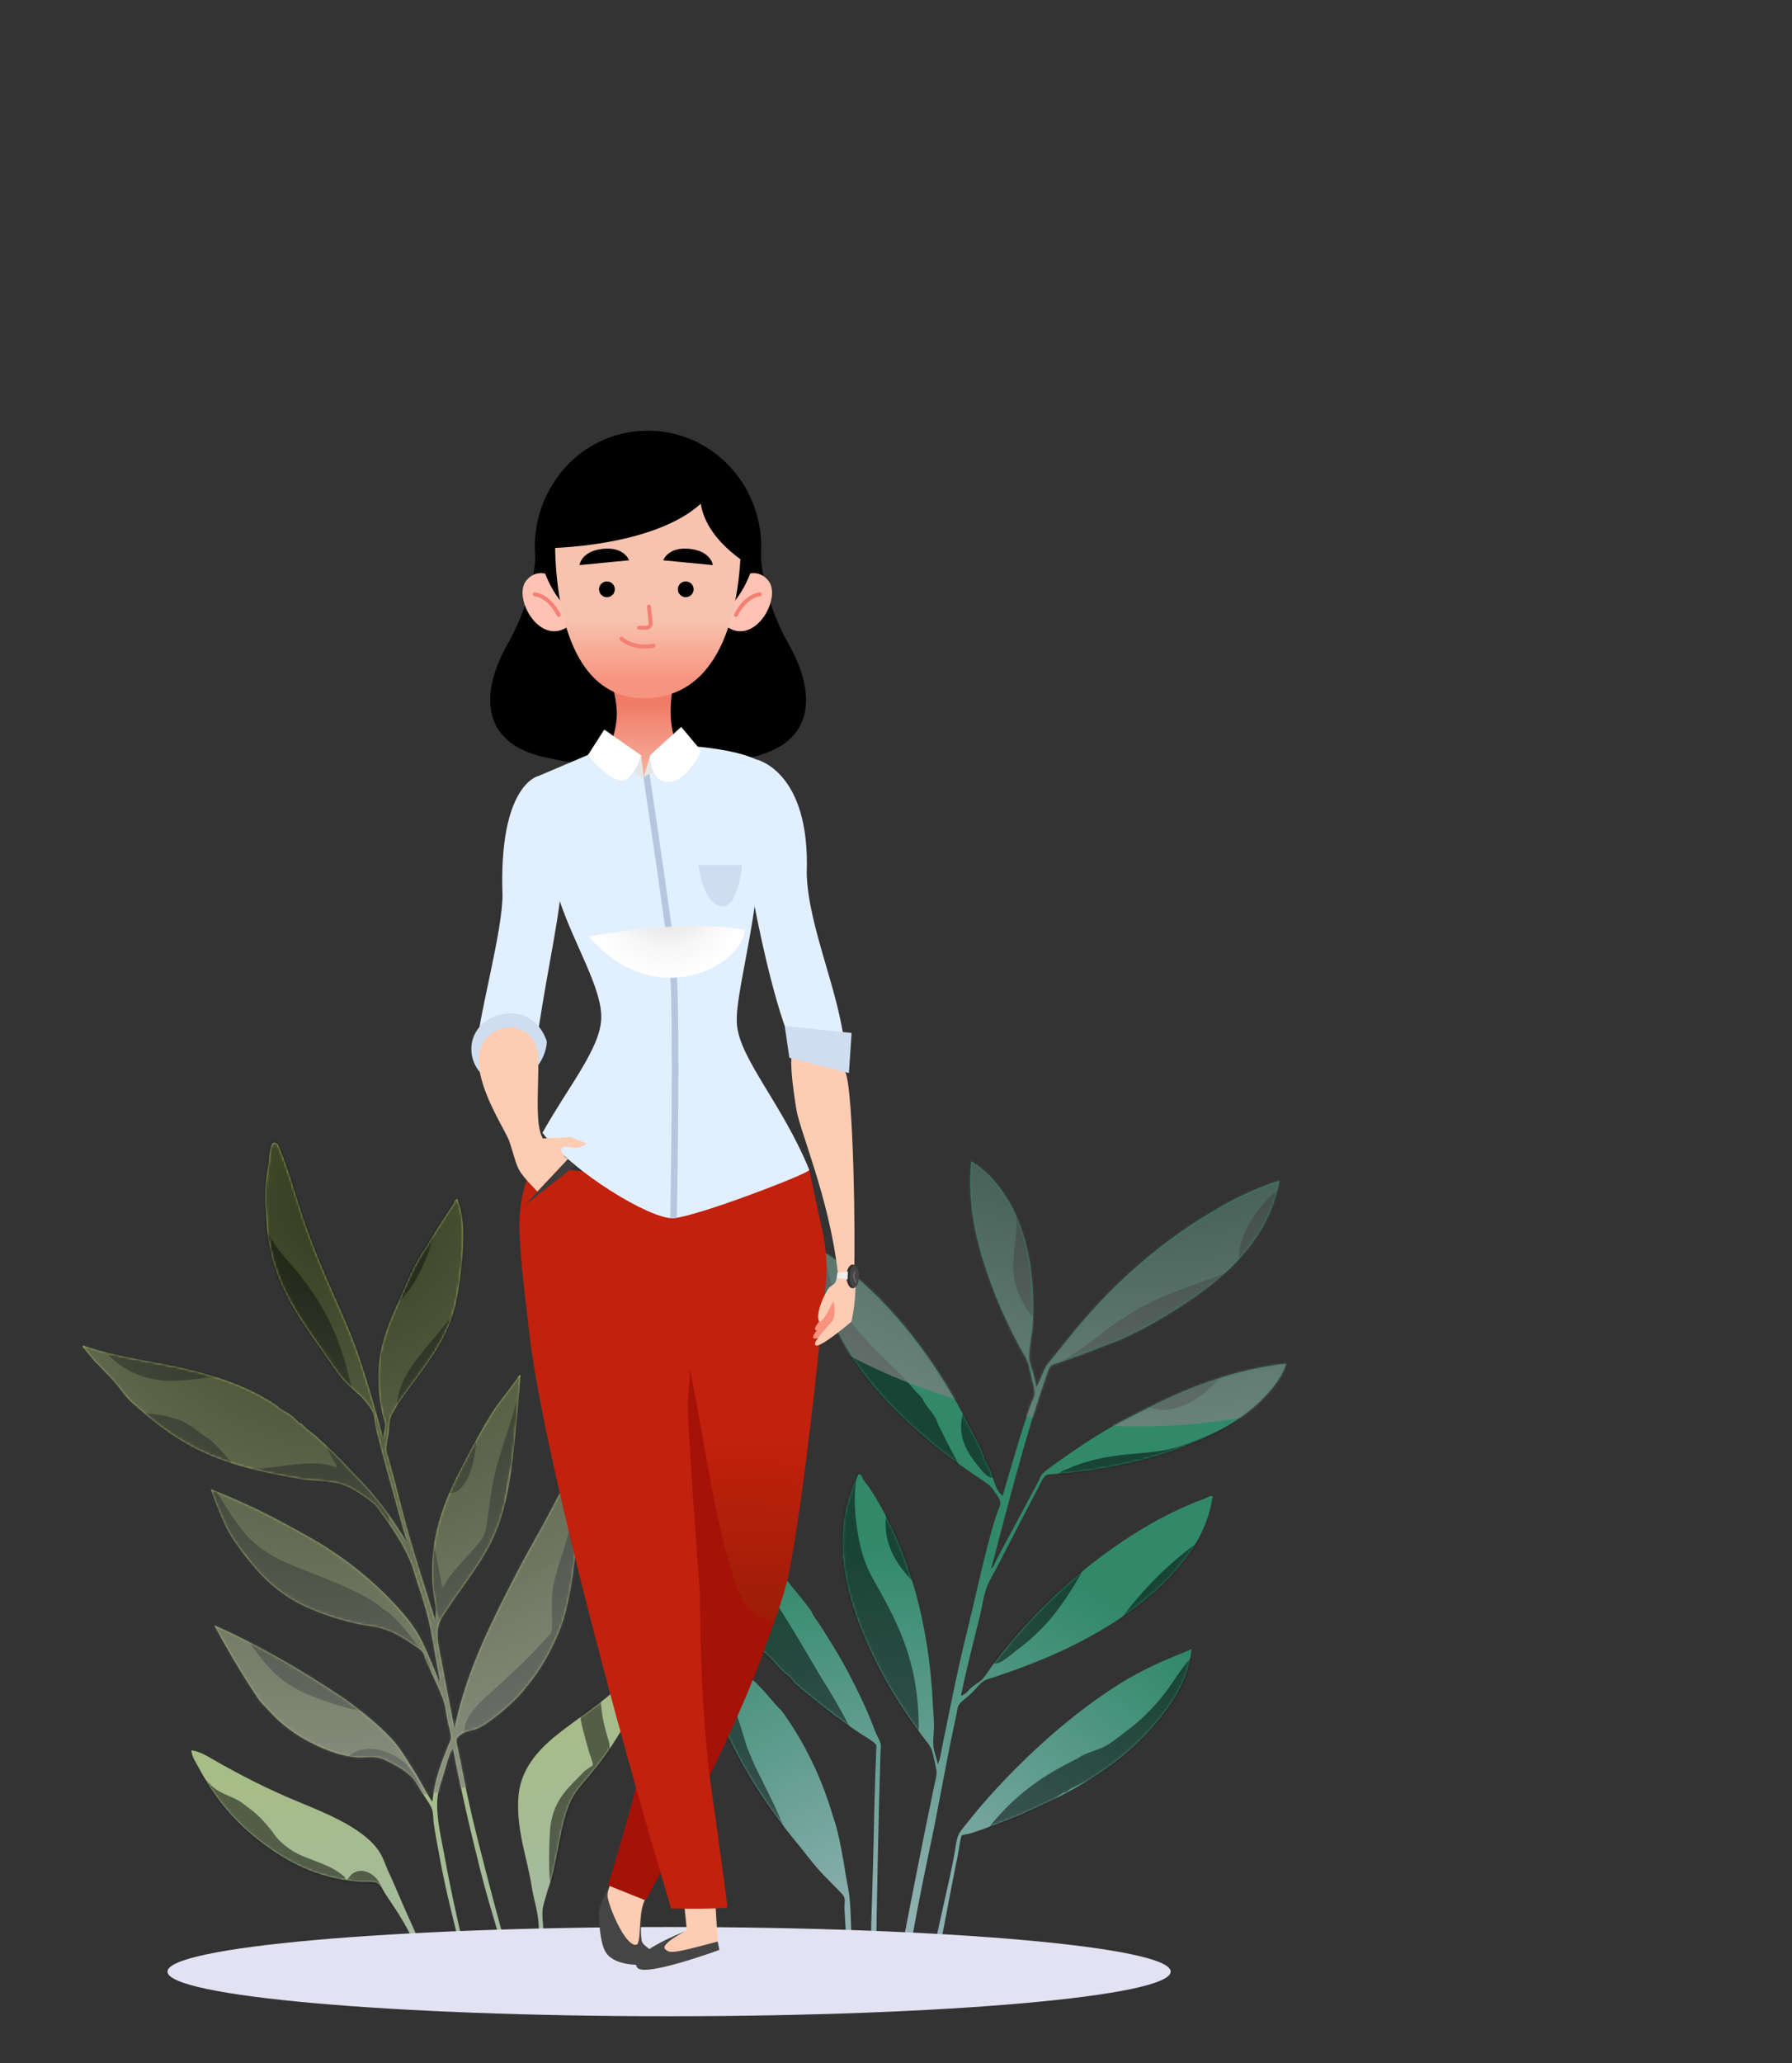 <svg width="749" height="862" viewBox="0 0 749 862" fill="none" xmlns="http://www.w3.org/2000/svg">
<rect x="0" y="0" width="749" height="862" fill="#333333" stroke="none"/>
<path fill-rule="evenodd" clip-rule="evenodd" d="M534.75 493.38C532.37 506.69 526.22 516.38 519.59 524.12C512.98 531.83 505.06 538.15 496.12 544.1C488.07 549.45 478.54 555.02 469.02 559.38C466.78 560.4 464.03 561.23 461.38 562.33C456.19 564.48 452.6 565.8 446.42 567.97C445.44 568.32 443.93 568.83 442.62 569.3C439.26 570.48 439.05 569.9 437.87 573.23C428.73 599.1 421.62 627.86 414.24 655.54C415.64 654.26 416.13 652.32 416.98 650.75C422.44 640.52 428.44 629.47 434.12 618.76C434.54 617.96 434.93 616.76 435.36 616.2C436.33 614.93 438.75 613.21 440.77 611.75C445.96 608.03 452.55 603.53 457.69 600.31C465.95 595.13 474.04 591.12 482.1 587.11C499.32 578.54 517.64 571.96 537.62 569.75C536.01 574.71 533.02 578.64 529.97 582.08C520.97 592.25 509.14 598.69 495.66 603.99C480.23 610.06 464.04 613.56 444.82 615.59C442.26 615.86 438.34 615.75 437.15 616.42C436.15 616.98 434.89 619.75 433.7 622.03C427.69 633.5 422.46 643.67 416.78 654.66C415.5 657.14 413.36 660.58 412.31 663.47C411 667.08 410.58 671.08 409.62 674.93C406.93 685.8 403.98 697.11 401.67 708.41C402.48 708.39 403.26 707.76 403.95 707.19C404.66 706.6 405.27 705.68 406.04 705.04C407.57 703.77 409.51 702.81 410.75 701.41C412.53 699.4 413.94 696.86 415.54 694.76C432.89 672.08 454.32 652.48 478.55 638.1C486.35 633.48 494.38 629.54 503.4 626.17C504.51 625.76 505.59 624.89 506.87 625.11C504.89 638.41 498.42 648.13 491.71 655.84C484.92 663.63 477.01 670.12 468.54 675.86C452.45 686.76 434.91 694.31 415.38 700.79C414.15 701.19 412.54 701.6 411.57 702.11C409.7 703.12 408.1 705.45 406.04 707.45C404.19 709.24 401.26 711.12 400.51 712.79C400.18 713.52 400 715.32 399.71 716.63C395.69 734.6 392.52 754.08 388.58 772.41C385.08 788.73 381.69 806.64 378.47 824.99C378.1 827.1 378.58 831.06 375.39 830.04C373.6 829.47 374.2 828.46 374.78 825.42C380 798.12 384.85 773.11 390.43 746.31C390.84 744.31 391.44 742.33 391.46 740.69C391.47 739.55 390.97 737.41 390.59 735.73C390.21 734.07 389.84 732.26 389.38 731.03C388.64 729.07 386.85 727.1 385.31 725.06C375.21 711.7 366.64 697.28 360.12 680.95C353.08 663.32 347.06 639.39 358.81 616C360.26 615.77 360.38 617.64 360.92 618.39C361.59 619.33 362.4 620.18 362.99 621.08C363.92 622.49 364.83 623.83 365.77 625.38C380.01 648.87 388.47 678.94 389.93 712.65C390.05 715.32 390.38 718.12 390.38 720.88C390.38 723.77 389.89 726.72 390.16 729.63C390.4 732.19 391.5 734.29 391.92 737.12C393 735.07 393.24 732.65 393.69 730.39C396.98 714.24 400.24 697.52 404.23 681.5C408.03 666.27 411.35 649.57 416.11 633.99C416.81 631.7 418.12 629.42 418.11 627.89C418.11 626.68 417.4 625.82 416.45 624.34C414.69 621.62 414.01 620.77 411.11 618.81C404.63 614.43 397.79 609.74 391.73 604.81C375.02 591.23 359.35 575.48 349.92 555.83C345.46 546.54 342.08 535.64 343.31 522.59C348.25 525.24 352.36 528.96 356.57 532.47C377 549.49 392.83 571.9 405.03 595.64C406.91 599.29 408.84 602.84 410.57 606.64C411.13 607.87 411.36 609.2 411.89 610.44C412.42 611.66 413.36 612.83 413.85 614.02C415.34 617.64 415.71 622.33 419.1 624.99C422.82 612.14 426.22 600.09 430.61 587.42C431.21 585.68 432.3 583.98 432.45 582.51C432.62 580.88 431.79 578.09 431.21 575.69C430.66 573.41 430.22 570.84 429.63 569.13C429.09 567.56 428.06 566.15 427.19 564.58C421.53 554.37 416.42 543.15 412.42 531.19C407.75 517.22 404.38 502.9 405.94 485.25C412.28 488.91 416.64 494.15 420.15 499.49C429.2 513.3 432.84 531.98 431.63 553.64C431.38 558.03 430.05 562.58 430.16 567.38C430.21 569.46 431.23 571.54 431.77 573.64C432.27 575.59 432.89 577.6 433.08 579.87C435.11 576.45 436.03 572.13 438.37 569.35C441 566.23 444.29 562.06 447.01 558.66C463.48 538.13 482.93 520.59 504.78 507.39C509.3 504.66 513.76 502.04 518.48 499.77C521.98 498.09 525.68 496.5 529.37 495.12C531.15 494.45 532.67 493.83 534.74 493.39L534.75 493.38Z" fill="url(#paint0_radial_384_1715)"/>
<path fill-rule="evenodd" clip-rule="evenodd" d="M294.52 628.58C307.99 637.74 319.55 648.43 329.39 660.93C332.53 664.92 336.11 668.9 339.02 673.07C339.43 673.66 339.58 674.45 339.98 675.01C342.39 678.36 344.93 682.3 347.31 686.25C349.29 689.53 351.34 692.84 353.27 696.4C355.88 701.24 358.73 706.84 361.21 712.26C362.61 715.32 364.34 719.51 365.82 723.45C366.26 724.62 367.96 727.55 368.14 728.9C368.26 729.76 368.05 731.09 368.02 732.21C367.11 762.75 366.45 793.64 366.06 824.89C366.04 826.36 366.77 829.98 365.07 830.21C362.75 830.53 363.6 826.98 363.64 824.88C363.96 809.96 364.44 794.66 364.86 780.24C365.31 764.4 365.49 748.9 366.2 732.28C366.25 731.14 366.34 729.43 366.29 729.26C365.88 727.96 361.6 725.61 359.94 724.51C354.42 720.84 349.2 717.1 344.16 713.09C340.36 710.06 336.17 706.82 332.39 703.4C331.46 702.56 330.88 701.47 330.02 700.67C329.04 699.76 327.91 699.05 327.01 698.17C325.29 696.46 323.73 694.58 321.97 692.68C321.14 691.78 320.04 691.09 319.26 690.21C317.66 688.4 316.16 686.19 314.59 684.16C310.19 678.46 305.6 672.29 302.15 665.6C299.81 661.07 297.96 656.3 296.43 651.24C294.51 644.85 292.97 638.03 294.51 628.59L294.52 628.58Z" fill="url(#paint1_radial_384_1715)"/>
<path fill-rule="evenodd" clip-rule="evenodd" d="M497.97 689.34C496.81 702.38 489.18 712.8 482.77 720.37C469.35 736.23 451.86 746.81 432.21 755.62C429.92 756.65 427.45 757.86 424.82 758.91C418.85 761.29 412.9 763.65 406.06 765.88C404.63 766.34 402.23 766.58 402 766.87C401.51 767.47 400.64 773.61 400.33 775.13C396.76 792.55 394.25 807.26 390.56 825.03C390.46 825.52 389.8 827.57 389.47 828.83C389.61 828.28 389.7 832.39 387.85 831.95C386.16 831.55 387.44 830.01 387.68 828.6C390.24 813.43 394.04 797.77 397.13 783.5C397.73 780.75 398.24 777.98 398.8 775.24C399.39 772.37 399.55 769.31 400.47 766.98C401.21 765.11 403.44 762.64 405.26 760.33C409.98 754.37 415.92 747.78 420.85 742.67C435.11 727.9 451.33 713.86 468.63 703.12C477.67 697.52 487.08 693.4 497.02 689.53C497 689.53 498.19 688.65 497.95 689.35L497.97 689.34Z" fill="url(#paint2_radial_384_1715)"/>
<path fill-rule="evenodd" clip-rule="evenodd" d="M292.861 688.3C293.121 688.28 293.131 688.45 293.121 688.64C299.011 690.75 304.271 693.51 308.991 697.05C309.561 697.48 309.951 698.26 310.581 698.77C311.881 699.81 313.241 700.61 314.441 701.69C317.931 704.81 320.851 708.27 324.011 712.01C325.071 713.27 326.291 714.18 327.201 715.45C336.021 727.74 343.301 742.36 348.001 758.39C348.461 759.97 349.101 761.57 349.511 763.12C351.241 769.66 352.391 776.54 353.531 783.62C354.041 786.81 354.911 790.29 355.201 794.13C355.811 802.02 355.691 807.34 356.191 816.96C356.271 818.5 356.851 822.91 356.611 825.49C356.461 826.98 356.651 827.11 355.781 827.2C353.281 827.44 354.131 821.59 354.061 819.41C353.811 811.02 353.411 805.36 352.961 797.47C352.871 795.97 353.291 794.16 352.941 792.93C352.681 792 351.771 791.12 350.601 789.9C348.211 787.4 345.311 784.63 342.851 781.94C339.111 777.84 336.231 773.81 333.441 770.43C320.851 755.23 309.851 738.57 301.841 719.74C299.871 715.11 297.941 710.13 296.461 705.12C294.901 699.84 293.551 694.42 292.871 688.31L292.861 688.3Z" fill="url(#paint3_radial_384_1715)"/>
<mask id="mask0_384_1715" style="mask-type:luminance" maskUnits="userSpaceOnUse" x="343" y="485" width="195" height="346">
<path d="M534.75 493.38C532.37 506.69 526.22 516.38 519.59 524.12C512.98 531.83 505.06 538.15 496.12 544.1C488.07 549.45 478.54 555.02 469.02 559.38C466.78 560.4 464.03 561.23 461.38 562.33C456.19 564.48 452.6 565.8 446.42 567.97C445.44 568.32 443.93 568.83 442.62 569.3C439.26 570.48 439.05 569.9 437.87 573.23C428.73 599.1 421.62 627.86 414.24 655.54C415.64 654.26 416.13 652.32 416.98 650.75C422.44 640.52 428.44 629.47 434.12 618.76C434.54 617.96 434.93 616.76 435.36 616.2C436.33 614.93 438.75 613.21 440.77 611.75C445.96 608.03 452.55 603.53 457.69 600.31C465.95 595.13 474.04 591.12 482.1 587.11C499.32 578.54 517.64 571.96 537.62 569.75C536.01 574.71 533.02 578.64 529.97 582.08C520.97 592.25 509.14 598.69 495.66 603.99C480.23 610.06 464.04 613.56 444.82 615.59C442.26 615.86 438.34 615.75 437.15 616.42C436.15 616.98 434.89 619.75 433.7 622.03C427.69 633.5 422.46 643.67 416.78 654.66C415.5 657.14 413.36 660.58 412.31 663.47C411 667.08 410.58 671.08 409.62 674.93C406.93 685.8 403.98 697.11 401.67 708.41C402.48 708.39 403.26 707.76 403.95 707.19C404.66 706.6 405.27 705.68 406.04 705.04C407.57 703.77 409.51 702.81 410.75 701.41C412.53 699.4 413.94 696.86 415.54 694.76C432.89 672.08 454.32 652.48 478.55 638.1C486.35 633.48 494.38 629.54 503.4 626.17C504.51 625.76 505.59 624.89 506.87 625.11C504.89 638.41 498.42 648.13 491.71 655.84C484.92 663.63 477.01 670.12 468.54 675.86C452.45 686.76 434.91 694.31 415.38 700.79C414.15 701.19 412.54 701.6 411.57 702.11C409.7 703.12 408.1 705.45 406.04 707.45C404.19 709.24 401.26 711.12 400.51 712.79C400.18 713.52 400 715.32 399.71 716.63C395.69 734.6 392.52 754.08 388.58 772.41C385.08 788.73 381.69 806.64 378.47 824.99C378.1 827.1 378.58 831.06 375.39 830.04C373.6 829.47 374.2 828.46 374.78 825.42C380 798.12 384.85 773.11 390.43 746.31C390.84 744.31 391.44 742.33 391.46 740.69C391.47 739.55 390.97 737.41 390.59 735.73C390.21 734.07 389.84 732.26 389.38 731.03C388.64 729.07 386.85 727.1 385.31 725.06C375.21 711.7 366.64 697.28 360.12 680.95C353.08 663.32 347.06 639.39 358.81 616C360.26 615.77 360.38 617.64 360.92 618.39C361.59 619.33 362.4 620.18 362.99 621.08C363.92 622.49 364.83 623.83 365.77 625.38C380.01 648.87 388.47 678.94 389.93 712.65C390.05 715.32 390.38 718.12 390.38 720.88C390.38 723.77 389.89 726.72 390.16 729.63C390.4 732.19 391.5 734.29 391.92 737.12C393 735.07 393.24 732.65 393.69 730.39C396.98 714.24 400.24 697.52 404.23 681.5C408.03 666.27 411.35 649.57 416.11 633.99C416.81 631.7 418.12 629.42 418.11 627.89C418.11 626.68 417.4 625.82 416.45 624.34C414.69 621.62 414.01 620.77 411.11 618.81C404.63 614.43 397.79 609.74 391.73 604.81C375.02 591.23 359.35 575.48 349.92 555.83C345.46 546.54 342.08 535.64 343.31 522.59C348.25 525.24 352.36 528.96 356.57 532.47C377 549.49 392.83 571.9 405.03 595.64C406.91 599.29 408.84 602.84 410.57 606.64C411.13 607.87 411.36 609.2 411.89 610.44C412.42 611.66 413.36 612.83 413.85 614.02C415.34 617.64 415.71 622.33 419.1 624.99C422.82 612.14 426.22 600.09 430.61 587.42C431.21 585.68 432.3 583.98 432.45 582.51C432.62 580.88 431.79 578.09 431.21 575.69C430.66 573.41 430.22 570.84 429.63 569.13C429.09 567.56 428.06 566.15 427.19 564.58C421.53 554.37 416.42 543.15 412.42 531.19C407.75 517.22 404.38 502.9 405.94 485.25C412.28 488.91 416.64 494.15 420.15 499.49C429.2 513.3 432.84 531.98 431.63 553.64C431.38 558.03 430.05 562.58 430.16 567.38C430.21 569.46 431.23 571.54 431.77 573.64C432.27 575.59 432.89 577.6 433.08 579.87C435.11 576.45 436.03 572.13 438.37 569.35C441 566.23 444.29 562.06 447.01 558.66C463.48 538.13 482.93 520.59 504.78 507.39C509.3 504.66 513.76 502.04 518.48 499.77C521.98 498.09 525.68 496.5 529.37 495.12C531.15 494.45 532.67 493.83 534.74 493.39L534.75 493.38Z" fill="white"/>
</mask>
<g mask="url(#mask0_384_1715)">
<g style="mix-blend-mode:soft-light" opacity="0.5">
<path fill-rule="evenodd" clip-rule="evenodd" d="M543.67 492.5C545.34 492.48 547.37 492.86 547.31 494.79C547.27 496.13 545.72 496.63 544.21 497.72C540.43 500.44 538.38 502.87 535.5 506.59C533.18 509.59 530.62 513.32 528.82 518.44C528.17 520.31 527.18 522.71 527.57 523.43C527.86 523.97 529.55 522.74 531.11 521.77C532.73 520.77 534.04 519.95 534.73 519.51C537.44 517.78 540.19 515.5 543.27 516.68C543.82 516.9 545.43 518.24 545.6 519.71C546.17 524.48 540.57 526.43 537.53 528.36C535.21 529.82 532.69 531.61 529.95 533.13C529.06 533.63 527.58 534.1 527.38 534.31C526.59 535.13 526.68 536.41 526.1 537.17C525.65 537.76 524.81 538.53 524.08 538.73C523.23 538.96 521.05 538.12 519.91 538.19C518.61 538.27 516.38 539.49 514.5 540.22C512.7 540.92 510.8 541.77 509.39 542.29C499.03 546.1 487.85 549.02 478.47 554.34C472.96 557.47 467.43 561.8 461.89 565.52C460.19 566.66 458.44 567.74 456.29 569.04C454.8 569.94 451.95 571.18 451.44 571.44C450.53 571.9 441.96 576.75 441.35 572.25C441.04 569.98 447.37 566.54 449.53 565.13C455.6 561.18 459.41 557.91 464.92 553.79C465.23 553.56 465.59 553.24 465.93 553.01C468.18 551.5 471.23 549.52 473.84 547.98C479.19 544.81 485.13 542.04 491.26 539.63C498.08 536.95 504.92 534.86 512.26 531.74C514.04 530.98 516.84 529.81 517.11 529.34C518.23 527.41 517.7 523.75 518.07 521.9C520.11 511.82 527.56 502.13 534.63 496.79C536.66 495.25 540.25 492.55 543.66 492.51L543.67 492.5Z" fill="black"/>
</g>
<g style="mix-blend-mode:soft-light" opacity="0.5">
<path fill-rule="evenodd" clip-rule="evenodd" d="M429.92 517.79C430.52 517.99 431.37 516.6 432.68 517.54C433.92 518.44 433.63 521.94 433.8 525.25C434.04 529.93 435.38 535.25 432.93 539.06C432.78 539.29 431.9 540.37 431.96 539.54C431.87 540.67 433.49 542.57 434.14 543.76C434.6 544.62 436.29 546.36 435.35 548.46C435.13 548.96 433.78 549.95 432.74 549.94C430.84 549.91 429.71 547.91 428.44 545.75C425.44 540.64 423.14 534.73 423.56 527.26C423.92 520.74 425.25 514.13 424.79 508.35C424.67 506.88 424.33 505.38 424.14 504.03C423.85 502 423.02 498.98 425.13 498.71C427.63 498.39 428.76 504.78 429.19 507.1C429.87 510.7 430.13 512.35 429.93 517.79H429.92Z" fill="black"/>
</g>
<g style="mix-blend-mode:soft-light" opacity="0.5">
<path fill-rule="evenodd" clip-rule="evenodd" d="M342.271 516.77C344.471 516.13 344.711 522.08 344.961 524.08C345.561 528.82 345.881 531.21 347.151 535.26C349.581 543.02 353.781 550.46 358.951 556.46C364.701 563.14 371.941 569.58 378.201 576.2C379.801 577.9 381.271 579.65 382.691 581.32C383.451 582.21 384.411 582.88 385.101 583.75C385.841 584.67 386.141 585.71 386.841 586.7C388.061 588.44 389.731 590.27 390.951 592.38C391.531 593.37 391.801 594.54 392.351 595.59C394.281 599.27 396.341 603.94 398.631 607.9C399.021 608.57 399.451 609.23 399.851 610.18C399.951 610.41 400.321 610.7 400.371 610.85C400.601 611.58 400.471 613.33 400.811 614.54C400.901 614.88 401.341 615.35 401.551 615.85C402.791 618.9 404.241 622.17 405.761 625.47C406.271 626.57 407.831 629.32 408.041 631.21C408.421 634.5 407.221 636.34 405.531 636.64C401.681 637.31 399.081 630.51 398.111 628.42C397.381 626.84 396.521 624.81 395.791 622.97C395.011 621.03 394.641 618.96 393.761 617.56C393.031 616.4 391.601 615.38 390.571 614.12C385.991 608.51 381.391 602.09 376.531 596.26C375.101 594.55 373.941 592.67 372.381 590.88C366.331 583.92 359.191 576.17 354.491 567.69C352.671 564.41 350.831 561.06 350.391 557.17C350.101 554.61 349.341 553.12 348.181 550.83C344.751 544.07 341.831 538.02 340.781 528.38C340.431 525.2 339.591 517.55 342.281 516.77H342.271Z" fill="black"/>
</g>
<g style="mix-blend-mode:soft-light" opacity="0.5">
<path fill-rule="evenodd" clip-rule="evenodd" d="M521.12 557.09C521.38 557.07 521.39 557.25 521.38 557.43C519.78 564.39 515.55 569 511.75 573.44C510.35 575.08 508.87 576.9 507.15 578.6C503.31 582.39 498.44 586.11 492.63 587.93C491.08 588.41 488.1 589.26 484.92 589.05C481.16 588.8 475.8 586.28 479.5 584.11C480.3 583.64 480.18 583.94 481.37 583.74C482.59 583.54 484.76 583.7 485.32 583.64C495.06 582.67 503.02 573.73 509.37 566.16C510.42 564.91 511.7 563.83 512.85 562.67C514.06 561.45 515.03 560.04 516.33 559.18C517.56 558.36 519.21 557.99 521.14 557.07L521.12 557.09Z" fill="black"/>
</g>
<g style="mix-blend-mode:soft-light" opacity="0.5">
<path fill-rule="evenodd" clip-rule="evenodd" d="M464.51 615.79C459.06 616.69 452.91 617.9 447.92 620.01C446.56 620.59 440.72 624.88 438.82 622.47C437.16 620.36 439.67 617.82 441.42 616.45C444.94 613.68 444.35 614.57 447.28 613.27C452.03 611.16 456.24 610.14 460.51 609.23C470.87 607.01 481.11 607.5 490.09 605.17C494.75 603.96 499.13 602.16 503.1 600.49C512.07 596.73 518.62 593.21 526.46 588.37C529.36 586.58 531.8 585.3 535.23 583.75C536.21 583.31 540.59 580.48 542.27 583.15C543.57 585.22 540.89 587.84 539.34 589.43C535.2 593.68 532.7 595.38 527.57 598.51C525.86 599.55 524.24 600.71 522.31 601.77C517.38 604.47 510.98 607.48 505.26 609.56C496.54 612.73 486.13 615.25 473.92 615.51C471.99 615.55 468.99 615.24 468.78 615.45C468.36 615.88 467.94 620.67 467.18 623.12C465.14 629.75 462.43 636.35 459.92 641.86C456.42 649.57 451.92 657.7 447.99 663.93C443.78 670.61 439.53 676.56 433.17 682.6C430.07 685.54 428.42 686.8 424.35 689.94C421.65 692.02 416.71 696.98 413.79 694.33C410.48 691.31 417.84 685.21 418.71 684.37C424.69 678.58 429.23 674.25 434.19 667.6C436.56 664.43 439.01 661.29 440.86 658.17C448.98 644.41 455.55 627.82 464.49 615.81L464.51 615.79Z" fill="black"/>
</g>
<g style="mix-blend-mode:soft-light" opacity="0.5">
<path fill-rule="evenodd" clip-rule="evenodd" d="M406.041 585.54C409.041 585.38 406.861 590.3 406.751 594.11C406.561 601.43 411.441 605.88 415.181 610.94C416.081 612.16 417.731 614.33 416.691 615.68C416.411 616.05 416.251 616.91 415.901 617.09C413.851 618.17 411.681 615.99 409.961 613.9C405.451 608.43 399.881 601.59 402.271 591.41C402.721 589.47 404.221 585.64 406.051 585.54H406.041Z" fill="black"/>
</g>
<g style="mix-blend-mode:soft-light" opacity="0.5">
<path fill-rule="evenodd" clip-rule="evenodd" d="M533.121 628.27C533.651 628.29 536.961 628.5 537.251 629.1C537.641 629.89 535.451 632.75 534.891 633.34C533.731 634.57 530.291 636.55 528.621 637.37C520.571 641.34 514.661 644.28 507.721 649.2C497.841 656.21 489.371 663.87 481.301 673.34C479.001 676.03 476.411 678.94 473.441 682.62C472.331 684 468.201 691.72 464.021 689.88C459.961 688.09 465.421 680.58 466.671 678.72C468.001 676.74 469.011 675.71 470.301 674.04C483.371 657.11 498.641 644.01 517.571 633.82C521.061 631.94 524.541 629.82 527.901 628.8C529.421 628.34 531.371 628.2 533.111 628.26L533.121 628.27Z" fill="black"/>
</g>
<g style="mix-blend-mode:soft-light" opacity="0.5">
<path fill-rule="evenodd" clip-rule="evenodd" d="M356.661 607.02C361.431 606.25 358.161 616.6 357.691 620.17C356.791 626.98 357.431 632.97 358.281 639.02C359.091 644.74 360.571 650.43 362.581 655.01C364.551 659.52 367.401 663.94 369.901 668.67C377.191 682.49 382.791 695.63 383.831 715.57C384.221 723.08 383.871 731.26 383.401 740.03C383.171 744.31 382.341 751.14 378.071 750.84C372.831 750.48 373.821 742.72 374.141 736.71C374.241 734.9 374.981 731.51 374.611 730.72C374.271 730 373.081 730.06 372.051 729.48C371.251 729.03 370.361 728.28 370.121 728.02C367.661 725.46 365.631 716.85 363.861 710.87C360.221 698.65 356.611 687.92 353.011 675.27C352.141 672.19 351.351 669.19 350.881 665.91C350.391 662.43 349.811 658.63 350.441 655.26C350.611 654.36 350.751 653.27 351.091 652.62C351.381 652.04 352.421 651.58 352.511 650.99C352.671 649.99 351.431 647.94 351.041 645.96C350.691 644.17 350.711 642.02 350.541 640.45C349.791 633.46 349.591 625.38 351.791 616.7C352.631 613.38 354.241 607.43 356.671 607.04L356.661 607.02Z" fill="black"/>
</g>
<g style="mix-blend-mode:soft-light" opacity="0.5">
<path fill-rule="evenodd" clip-rule="evenodd" d="M373.76 624.66C376.51 624.12 375.8 628.23 375.67 630.96C375.36 637.62 376.36 642.18 378.77 646.8C379.2 647.63 379.48 648.63 379.95 649.38C381.12 651.22 382.39 652.03 383.4 653.16C384.3 654.17 385.36 655.42 386.85 656.93C387.64 657.73 389.44 659.4 390.3 660.71C390.64 661.23 392.43 664.75 391.13 665.96C390.34 666.7 387.94 666.14 386.11 665.01C384.76 664.18 383.29 662.54 382.59 661.83C374.95 654.14 367.65 644.48 371.02 629.46C371.47 627.46 372.18 624.97 373.76 624.67V624.66Z" fill="black"/>
</g>
<path style="mix-blend-mode:soft-light" opacity="0.7" fill-rule="evenodd" clip-rule="evenodd" d="M732.14 370.14C713.84 511.99 584.01 612.16 442.16 593.86C300.3 575.56 200.14 445.73 218.44 303.87C236.74 162.02 366.57 61.86 508.43 80.16C650.28 98.46 750.45 228.29 732.15 370.14H732.14Z" fill="url(#paint4_radial_384_1715)"/>
</g>
<mask id="mask1_384_1715" style="mask-type:luminance" maskUnits="userSpaceOnUse" x="293" y="628" width="76" height="203">
<path d="M294.52 628.58C307.99 637.74 319.55 648.43 329.39 660.93C332.53 664.92 336.11 668.9 339.02 673.07C339.43 673.66 339.58 674.45 339.98 675.01C342.39 678.36 344.93 682.3 347.31 686.25C349.29 689.53 351.34 692.84 353.27 696.4C355.88 701.24 358.73 706.84 361.21 712.26C362.61 715.32 364.34 719.51 365.82 723.45C366.26 724.62 367.96 727.55 368.14 728.9C368.26 729.76 368.05 731.09 368.02 732.21C367.11 762.75 366.45 793.64 366.06 824.89C366.04 826.36 366.77 829.98 365.07 830.21C362.75 830.53 363.6 826.98 363.64 824.88C363.96 809.96 364.44 794.66 364.86 780.24C365.31 764.4 365.49 748.9 366.2 732.28C366.25 731.14 366.34 729.43 366.29 729.26C365.88 727.96 361.6 725.61 359.94 724.51C354.42 720.84 349.2 717.1 344.16 713.09C340.36 710.06 336.17 706.82 332.39 703.4C331.46 702.56 330.88 701.47 330.02 700.67C329.04 699.76 327.91 699.05 327.01 698.17C325.29 696.46 323.73 694.58 321.97 692.68C321.14 691.78 320.04 691.09 319.26 690.21C317.66 688.4 316.16 686.19 314.59 684.16C310.19 678.46 305.6 672.29 302.15 665.6C299.81 661.07 297.96 656.3 296.43 651.24C294.51 644.85 292.97 638.03 294.51 628.59L294.52 628.58Z" fill="white"/>
</mask>
<g mask="url(#mask1_384_1715)">
<g style="mix-blend-mode:soft-light" opacity="0.5">
<path fill-rule="evenodd" clip-rule="evenodd" d="M313.19 685.87C311.62 688.01 310.59 688.83 308.9 688.64C306.01 688.32 305.61 686.2 306.02 682.82C306.17 681.57 306.95 680.04 306.86 678.69C306.61 675.1 283.26 658.87 284.13 655.92C284.48 654.73 254.22 602.38 279.49 616.74C304.76 631.1 339.93 695.93 344.07 702.26C347.43 707.38 351.11 713.92 354.47 720.25C355.7 722.57 357.26 725.11 356.6 727.18C356.2 728.45 354.59 729.74 352.39 729.36C350.21 728.98 349.37 726.98 348.39 725.21C348.11 724.71 348.03 723.99 347.69 723.61C347 722.82 345.65 722.43 344.91 721.74C344.11 721 343.47 720.09 342.8 719.35C338.5 714.62 334.73 710.39 330.12 705C327.37 701.79 324.79 698.45 322 695.17C321.64 694.75 320.96 694.51 320.63 694.09C319.77 693.02 318.82 691.62 317.78 690.39C317.44 690 316.83 689.77 316.4 689.31C316.01 688.89 316.04 688.33 315.66 688C314.92 687.36 313.06 687.45 313.21 685.87H313.19Z" fill="black"/>
</g>
</g>
<mask id="mask2_384_1715" style="mask-type:luminance" maskUnits="userSpaceOnUse" x="386" y="689" width="112" height="143">
<path d="M497.97 689.34C496.81 702.38 489.18 712.8 482.77 720.37C469.35 736.23 451.86 746.81 432.21 755.62C429.92 756.65 427.45 757.86 424.82 758.91C418.85 761.29 412.9 763.65 406.06 765.88C404.63 766.34 402.23 766.58 402 766.87C401.51 767.47 400.64 773.61 400.33 775.13C396.76 792.55 394.25 807.26 390.56 825.03C390.46 825.52 389.8 827.57 389.47 828.83C389.61 828.28 389.7 832.39 387.85 831.95C386.16 831.55 387.44 830.01 387.68 828.6C390.24 813.43 394.04 797.77 397.13 783.5C397.73 780.75 398.24 777.98 398.8 775.24C399.39 772.37 399.55 769.31 400.47 766.98C401.21 765.11 403.44 762.64 405.26 760.33C409.98 754.37 415.92 747.78 420.85 742.67C435.11 727.9 451.33 713.86 468.63 703.12C477.67 697.52 487.08 693.4 497.02 689.53C497 689.53 498.19 688.65 497.95 689.35L497.97 689.34Z" fill="white"/>
</mask>
<g mask="url(#mask2_384_1715)">
<g style="mix-blend-mode:soft-light" opacity="0.5">
<path fill-rule="evenodd" clip-rule="evenodd" d="M487.891 720.82C495.021 718.99 501.441 717.14 508.961 714.76C513.001 713.48 517.191 711.83 522.151 711.02C523.801 710.75 525.631 710.23 528.521 710.93C532.091 711.8 531.571 713.03 529.061 716.15C526.521 719.31 521.511 721.7 518.491 722.96C512.661 725.39 506.741 726.86 501.451 728.33C495.591 729.96 489.781 731.64 484.151 733.36C479.861 734.67 475.891 735.98 471.511 737.48C470.471 737.83 469.591 738.08 468.341 738.58C460.861 741.63 453.971 743.95 447.531 747.4C446.911 747.73 446.481 748.35 445.851 748.7C445.281 749.02 444.531 749.02 443.951 749.36C441.751 750.68 439.691 752.55 437.271 754.25C436.071 755.09 434.791 755.57 433.651 756.51C431.131 758.57 428.361 761.22 425.761 763.66C425.521 763.89 425.021 763.91 424.791 764.14C422.891 766.02 421.121 767.68 418.211 770.56C416.451 772.3 414.071 775.76 411.261 775.11C407.271 774.19 409.591 768.73 411.181 766.32C412.321 764.59 415.211 761.13 416.951 759.19C426.491 748.52 436.711 741.41 449.401 735.22C450.741 734.57 451.951 733.61 453.321 733C456.141 731.75 459.231 730.98 461.941 729.57C464.481 728.25 467.011 726.15 469.601 724.2C472.041 722.35 474.411 720.53 476.701 718.45C481.441 714.13 485.841 709.18 489.121 704.31C492.651 699.08 496.351 693.53 501.021 689.5C503.261 687.57 506.161 685.98 508.931 684.47C512.031 682.77 515.431 680.4 519.111 680.64C522.701 680.87 524.531 682.8 524.681 684.38C525.161 689.32 518.001 691.59 515.071 693.13C510.661 695.45 507.641 697.64 504.731 700.57C498.641 706.71 494.321 713.86 487.891 720.8V720.82Z" fill="black"/>
</g>
</g>
<mask id="mask3_384_1715" style="mask-type:luminance" maskUnits="userSpaceOnUse" x="292" y="688" width="65" height="140">
<path d="M292.861 688.3C293.121 688.28 293.131 688.45 293.121 688.64C299.011 690.75 304.271 693.51 308.991 697.05C309.561 697.48 309.951 698.26 310.581 698.77C311.881 699.81 313.241 700.61 314.441 701.69C317.931 704.81 320.851 708.27 324.011 712.01C325.071 713.27 326.291 714.18 327.201 715.45C336.021 727.74 343.301 742.36 348.001 758.39C348.461 759.97 349.101 761.57 349.511 763.12C351.241 769.66 352.391 776.54 353.531 783.62C354.041 786.81 354.911 790.29 355.201 794.13C355.811 802.02 355.691 807.34 356.191 816.96C356.271 818.5 356.851 822.91 356.611 825.49C356.461 826.98 356.651 827.11 355.781 827.2C353.281 827.44 354.131 821.59 354.061 819.41C353.811 811.02 353.411 805.36 352.961 797.47C352.871 795.97 353.291 794.16 352.941 792.93C352.681 792 351.771 791.12 350.601 789.9C348.211 787.4 345.311 784.63 342.851 781.94C339.111 777.84 336.231 773.81 333.441 770.43C320.851 755.23 309.851 738.57 301.841 719.74C299.871 715.11 297.941 710.13 296.461 705.12C294.901 699.84 293.551 694.42 292.871 688.31L292.861 688.3Z" fill="white"/>
</mask>
<g mask="url(#mask3_384_1715)">
<g style="mix-blend-mode:soft-light" opacity="0.5">
<path fill-rule="evenodd" clip-rule="evenodd" d="M308.222 747.89C307.742 755.34 308.822 765.91 306.292 774.58C305.512 777.25 304.252 778.79 302.512 780.45C300.672 778.89 299.202 777.44 298.362 775.07C296.002 768.41 295.902 759.76 296.002 751.15C296.202 734.6 271.842 714.93 275.912 698.84C277.142 693.97 282.902 682.76 287.452 683.13C288.132 683.19 289.942 684.08 290.312 684.41C304.662 699.78 311.292 727.81 312.312 730.25C313.512 733.12 314.992 736.79 316.522 739.87C322.042 751.02 328.002 761.94 331.352 775.08C331.772 776.72 331.812 778.48 332.192 780.33C333.052 784.59 334.612 790.94 334.402 796.05C334.112 803 329.922 808.91 325.282 803.35C324.882 802.87 324.602 802.33 324.282 801.71C322.182 797.64 321.702 791.13 320.882 785.83C318.702 771.84 314.012 758.76 308.222 747.87V747.89Z" fill="black"/>
</g>
</g>
<path fill-rule="evenodd" clip-rule="evenodd" d="M160.07 600.74C160.41 598.6 161.07 596.98 160.94 594.94C160.88 593.88 160.35 592.83 160.07 591.75C158.23 584.39 157.46 574.81 158.91 566.21C160.41 557.32 163.86 549.94 167.32 542.12C169.81 536.51 172.05 530.97 175.16 525.58C176.12 523.92 177.34 522.35 178.35 520.65C181.86 514.75 185.59 509 189.38 503.24C189.92 502.41 190.03 501.19 191.12 500.92C194.57 510.01 193.76 519.79 192.86 528.78C191.95 537.86 190.54 546.79 187.34 554.31C182.69 565.28 175.67 573.37 169.06 582.75C168.01 584.24 166.84 585.78 165.87 587.39C164.9 588.98 163.71 590.82 163.26 592.32C162.71 594.13 162.73 596.64 162.39 598.99C162.03 601.49 161.41 603.91 161.52 605.66C161.62 607.15 162.21 608.63 162.68 610.3C165.48 620.18 168.17 631.76 171.1 641.93C174.6 654.11 178.3 665.19 181.84 676.75C182.95 672.73 181.37 668.31 180.97 663.98C178.79 640.23 187.39 623.53 195.48 608.26C198.79 602.02 202.1 595.92 205.63 590.27C208.32 585.97 211.64 582.24 214.63 578.08C215.1 577.43 215.6 576.7 216.08 576.05C216.42 575.59 216.66 574.52 217.53 574.6C216.76 585.96 215.72 596.26 214.63 606.23C213.53 616.28 212.05 625.97 209.12 634.96C204.14 650.21 194.85 660.22 186.78 672.68C184.99 675.45 183.53 677.05 183.01 680.81C182.46 684.81 183.68 689.35 184.46 693.58C186.19 702.84 188.16 713.21 189.97 722.31C194.14 701.86 202.25 684.31 210.57 667.75C214.8 659.33 219.04 651.18 223.63 643.08C227.03 637.07 230.25 631.11 233.49 624.8C234 623.82 234.68 622.8 235.23 621.9C235.81 620.94 236.18 619.76 237.26 619.29C242.41 631.21 241.05 649.73 238.42 663.98C237.15 670.87 235.7 677.06 233.2 682.84C229.84 690.63 225.67 698 220.43 704.31C220.23 704.54 220.04 704.6 219.85 704.89C219.43 705.53 218.52 706.72 217.82 707.5C214.36 711.37 209.58 715.52 205.05 718.82C202.99 720.32 201.59 721.33 199.25 722.3C197.75 722.92 195.9 723.06 194.32 723.75C192.9 724.37 191.1 725.6 190.84 726.65C190.54 727.85 191.52 731.14 192 733.61C194.26 745.26 196.43 755.75 199.26 766.98C203.57 784.11 208.11 801.45 212.9 818.35C214.05 822.41 215.36 826.72 215.51 831.12C213.78 830.12 213.77 827.38 213.19 825.32C212.07 821.34 210.55 817.4 209.42 813.42C208.81 811.29 208.58 809.13 207.97 807.04C205.58 798.9 203.11 790.72 201 782.37C196.75 765.51 192.73 748.28 189.39 730.72C188.72 731 188.27 732.2 187.94 733.04C186.95 735.57 186.22 738.64 185.33 741.45C184.16 745.12 182.8 748.89 182.71 753.35C182.59 760.35 184.33 767.5 185.61 774.53C188.04 787.88 190.85 800.91 194.02 814C195.61 820.54 197.39 827.27 197.22 834.02C195.56 833.25 195.66 830.92 195.48 829.67C195.22 827.91 195.24 826.1 194.9 824.45C194.31 821.6 193.41 818.37 192.58 814.88C189.64 802.57 186.27 789.85 183.87 776.58C182.98 771.65 181.95 766.59 181.26 761.49C181.02 759.71 181.14 757.93 180.68 756.27C180.18 754.46 178.67 752.48 177.2 750.18C176.14 748.5 175.02 746.7 174.01 744.96C172.33 742.06 168.67 739.36 165.02 737.41C162.25 735.94 159.68 734.51 157.18 734.22C154.53 733.91 151.82 734.4 149.35 734.22C141.41 733.65 133.86 730.22 127.87 726.96C121.41 723.44 116.16 719 111.91 714.19C110.76 712.88 109.4 711.75 108.43 710.42C107.37 708.97 106.5 707.55 105.53 706.07C99.93 697.53 94.82 688.76 89.57 679.08C108.32 687.43 126.09 697.83 142.39 708.68C146.04 711.11 149.35 713.69 152.84 716.52C156.41 719.41 160.26 722.83 163.58 726.39C167.49 730.58 170.68 736.28 174.03 741.48C174.58 742.34 174.85 742.97 175.48 744.09C176.92 746.64 178.85 750.01 180.7 752.8C181.68 743.7 184.33 736.87 187.37 729.29C187.75 728.33 188.47 727.03 188.53 726.39C188.69 724.7 187.51 721.08 187.08 718.85C186.52 715.96 186.15 713.06 185.63 711.3C184.7 708.11 182.73 704.09 181.28 700.85C180.24 698.53 178.94 695.92 177.8 693.31C177.43 692.45 177.28 691.26 176.93 690.7C175.89 689.05 173.5 687.77 171.42 686.35C167.5 683.68 163.49 681.28 158.07 679.96C155.37 679.31 152.44 679.12 149.65 678.51C139.26 676.24 128.46 672.32 121.21 667.77C112.15 662.09 106.53 655.42 101.19 648.33C98.281 644.46 95.6 640.69 93.65 636.14C91.84 631.92 89.861 627.49 88.14 622.22C97.89 626.1 107.33 630.34 116.58 635.28C120.86 637.56 126.19 640.46 130.8 643.12C144.93 651.25 158 661.91 168.52 674.17C172.09 678.33 174.93 682.44 177.22 687.52C179.42 692.37 181.65 697.38 183.6 702.9C183.95 701.13 183.33 699.35 183.02 697.68C182.05 692.43 181.15 686.76 180.12 681.43C178.76 674.42 176.71 668.05 174.61 661.7C173.51 658.4 172.71 655.17 171.42 652.12C168.49 645.23 163.95 638.47 159.52 632.39C158.64 631.18 157.77 629.83 156.9 628.91C155.55 627.47 152.77 625.57 150.81 624.27C148.58 622.79 146.03 621.3 143.85 620.5C138.36 618.48 131.34 618.93 125.28 617.88C106.94 614.72 91.43 611.01 77.4 602.79C70.51 598.76 64.86 594.52 59.12 589.44C57.24 587.77 55.22 586.26 53.61 584.51C51.93 582.69 50.56 580.64 48.971 578.71C46.711 575.96 43.96 573.39 41.42 570.58C40.78 569.87 40.02 569.35 39.39 568.55C38.27 567.12 36.66 565.37 35.331 563.62C35.09 563.3 34.21 562.74 34.75 562.17C49.03 567.3 64.86 568.8 79.15 572.32C93.22 575.79 104.89 580.03 115.43 587.12C116.08 587.56 116.55 588.14 117.17 588.57C118.58 589.55 120.24 590.23 121.52 591.18C122.82 592.14 123.77 593.36 125 594.37C125.27 594.59 125.87 594.7 126.16 594.95C126.76 595.47 127.15 596.03 127.9 596.69C129.22 597.84 131.02 599.11 132.54 600.46C137.27 604.66 141.9 609.15 146.18 613.81C148.36 616.18 150.7 618.38 152.85 620.78C159.13 627.76 164.86 635.69 169.97 644.29C169.66 642.11 168.8 640.03 168.23 637.91C165.23 626.77 161.92 615.56 158.94 603.96C158.37 601.73 157.65 599.35 157.2 596.99C156.73 594.58 156.63 592.08 155.75 590.02C155.08 588.47 153.76 586.86 152.56 585.38C150.14 582.42 146.87 580.21 144.14 577.26C140.98 573.84 138.02 569.17 135.15 565.07C125.3 551 113.67 535.77 111.64 513.13C111.13 507.46 110.73 501.06 111.06 494.85C111.2 492.34 111.82 489.38 112.22 486.44C112.48 484.53 112.72 476.83 114.83 477.44C116.51 477.93 116.4 478.84 117.15 480.64C120.61 488.88 123.76 500.24 126.44 508.21C130.13 519.21 134.25 529.07 138.34 538.39C142.72 548.37 147.2 558.17 150.53 568.28C154.03 578.91 157.21 589.65 160.1 600.78L160.07 600.74Z" fill="url(#paint5_radial_384_1715)"/>
<path fill-rule="evenodd" clip-rule="evenodd" d="M225.65 832.89C225.57 822.47 225.81 812.94 225.07 803.29C224.65 797.84 222.99 793.29 222.17 787.91C220.41 776.37 215.74 764.78 216.66 751.06C217.67 736.01 229.28 727.31 238.71 720.3C244.01 716.37 249.17 712.87 253.8 708.98C256.76 706.5 259.75 703.88 262.8 701.15C264.41 699.7 265.96 698.09 268.02 696.8C269.1 696.12 270.34 695.94 270.63 697.67C270.88 699.22 269.46 702.8 268.89 704.35C268.26 706.04 267.53 707.15 267.15 708.12C266.47 709.82 266.72 709.98 265.7 712.18C263.14 717.7 260.17 722.24 257.58 726.4C254.65 731.1 251.73 735.43 248.29 739.46C247.4 740.49 246.61 741.56 245.68 742.65C243.41 745.3 240.43 748.68 238.71 752.22C234.19 761.57 233.28 775.62 230.01 786.47C229.44 788.34 228.75 790.07 228.27 791.98C227.81 793.81 227.03 795.83 226.82 797.49C226.46 800.37 227.01 803.57 227.11 806.78C227.33 813.76 228.21 822.51 227.11 829.71C226.96 830.69 227.27 832.72 225.66 832.9L225.65 832.89Z" fill="url(#paint6_radial_384_1715)"/>
<path fill-rule="evenodd" clip-rule="evenodd" d="M79.981 731.32C83.671 731.71 87.361 734.19 91.011 736.25C100.471 741.61 110.481 746.75 121.191 751.34C133.111 756.45 152.231 763.14 158.911 774.26C160.291 776.56 161.221 779.47 162.391 782.1C162.951 783.35 163.571 784.57 164.131 785.87C166.751 791.94 169.531 798.51 172.541 805.02C173.141 806.31 173.731 807.74 174.281 809.08C176.811 815.2 180.081 821.71 183.271 827.65C183.821 828.67 185.491 831.37 186.171 833.16C186.091 832.96 187.341 837.03 185.011 834.32C184.311 833.5 182.861 830.19 182.401 829.39C181.031 827 179.511 824.68 178.631 823C174.871 815.83 172.671 809.9 168.761 803.27C168.561 802.92 168.271 802.49 167.891 801.82C166.041 798.6 163.891 795.57 161.501 791.95C160.261 790.07 158.931 787.33 157.441 786.73C155.401 785.91 151.991 786.35 149.611 786.15C132.501 784.73 119.581 777.7 108.701 769.32C99.681 762.37 91.721 753.73 85.481 742.91C84.541 741.29 83.561 739.49 82.581 737.69C81.451 735.62 80.251 734 79.971 731.31L79.981 731.32Z" fill="url(#paint7_radial_384_1715)"/>
<mask id="mask4_384_1715" style="mask-type:luminance" maskUnits="userSpaceOnUse" x="34" y="477" width="207" height="358">
<path d="M160.07 600.74C160.41 598.6 161.07 596.98 160.94 594.94C160.88 593.88 160.35 592.83 160.07 591.75C158.23 584.39 157.46 574.81 158.91 566.21C160.41 557.32 163.86 549.94 167.32 542.12C169.81 536.51 172.05 530.97 175.16 525.58C176.12 523.92 177.34 522.35 178.35 520.65C181.86 514.75 185.59 509 189.38 503.24C189.92 502.41 190.03 501.19 191.12 500.92C194.57 510.01 193.76 519.79 192.86 528.78C191.95 537.86 190.54 546.79 187.34 554.31C182.69 565.28 175.67 573.37 169.06 582.75C168.01 584.24 166.84 585.78 165.87 587.39C164.9 588.98 163.71 590.82 163.26 592.32C162.71 594.13 162.73 596.64 162.39 598.99C162.03 601.49 161.41 603.91 161.52 605.66C161.62 607.15 162.21 608.63 162.68 610.3C165.48 620.18 168.17 631.76 171.1 641.93C174.6 654.11 178.3 665.19 181.84 676.75C182.95 672.73 181.37 668.31 180.97 663.98C178.79 640.23 187.39 623.53 195.48 608.26C198.79 602.02 202.1 595.92 205.63 590.27C208.32 585.97 211.64 582.24 214.63 578.08C215.1 577.43 215.6 576.7 216.08 576.05C216.42 575.59 216.66 574.52 217.53 574.6C216.76 585.96 215.72 596.26 214.63 606.23C213.53 616.28 212.05 625.97 209.12 634.96C204.14 650.21 194.85 660.22 186.78 672.68C184.99 675.45 183.53 677.05 183.01 680.81C182.46 684.81 183.68 689.35 184.46 693.58C186.19 702.84 188.16 713.21 189.97 722.31C194.14 701.86 202.25 684.31 210.57 667.75C214.8 659.33 219.04 651.18 223.63 643.08C227.03 637.07 230.25 631.11 233.49 624.8C234 623.82 234.68 622.8 235.23 621.9C235.81 620.94 236.18 619.76 237.26 619.29C242.41 631.21 241.05 649.73 238.42 663.98C237.15 670.87 235.7 677.06 233.2 682.84C229.84 690.63 225.67 698 220.43 704.31C220.23 704.54 220.04 704.6 219.85 704.89C219.43 705.53 218.52 706.72 217.82 707.5C214.36 711.37 209.58 715.52 205.05 718.82C202.99 720.32 201.59 721.33 199.25 722.3C197.75 722.92 195.9 723.06 194.32 723.75C192.9 724.37 191.1 725.6 190.84 726.65C190.54 727.85 191.52 731.14 192 733.61C194.26 745.26 196.43 755.75 199.26 766.98C203.57 784.11 208.11 801.45 212.9 818.35C214.05 822.41 215.36 826.72 215.51 831.12C213.78 830.12 213.77 827.38 213.19 825.32C212.07 821.34 210.55 817.4 209.42 813.42C208.81 811.29 208.58 809.13 207.97 807.04C205.58 798.9 203.11 790.72 201 782.37C196.75 765.51 192.73 748.28 189.39 730.72C188.72 731 188.27 732.2 187.94 733.04C186.95 735.57 186.22 738.64 185.33 741.45C184.16 745.12 182.8 748.89 182.71 753.35C182.59 760.35 184.33 767.5 185.61 774.53C188.04 787.88 190.85 800.91 194.02 814C195.61 820.54 197.39 827.27 197.22 834.02C195.56 833.25 195.66 830.92 195.48 829.67C195.22 827.91 195.24 826.1 194.9 824.45C194.31 821.6 193.41 818.37 192.58 814.88C189.64 802.57 186.27 789.85 183.87 776.58C182.98 771.65 181.95 766.59 181.26 761.49C181.02 759.71 181.14 757.93 180.68 756.27C180.18 754.46 178.67 752.48 177.2 750.18C176.14 748.5 175.02 746.7 174.01 744.96C172.33 742.06 168.67 739.36 165.02 737.41C162.25 735.94 159.68 734.51 157.18 734.22C154.53 733.91 151.82 734.4 149.35 734.22C141.41 733.65 133.86 730.22 127.87 726.96C121.41 723.44 116.16 719 111.91 714.19C110.76 712.88 109.4 711.75 108.43 710.42C107.37 708.97 106.5 707.55 105.53 706.07C99.93 697.53 94.82 688.76 89.57 679.08C108.32 687.43 126.09 697.83 142.39 708.68C146.04 711.11 149.35 713.69 152.84 716.52C156.41 719.41 160.26 722.83 163.58 726.39C167.49 730.58 170.68 736.28 174.03 741.48C174.58 742.34 174.85 742.97 175.48 744.09C176.92 746.64 178.85 750.01 180.7 752.8C181.68 743.7 184.33 736.87 187.37 729.29C187.75 728.33 188.47 727.03 188.53 726.39C188.69 724.7 187.51 721.08 187.08 718.85C186.52 715.96 186.15 713.06 185.63 711.3C184.7 708.11 182.73 704.09 181.28 700.85C180.24 698.53 178.94 695.92 177.8 693.31C177.43 692.45 177.28 691.26 176.93 690.7C175.89 689.05 173.5 687.77 171.42 686.35C167.5 683.68 163.49 681.28 158.07 679.96C155.37 679.31 152.44 679.12 149.65 678.51C139.26 676.24 128.46 672.32 121.21 667.77C112.15 662.09 106.53 655.42 101.19 648.33C98.281 644.46 95.6 640.69 93.65 636.14C91.84 631.92 89.861 627.49 88.14 622.22C97.89 626.1 107.33 630.34 116.58 635.28C120.86 637.56 126.19 640.46 130.8 643.12C144.93 651.25 158 661.91 168.52 674.17C172.09 678.33 174.93 682.44 177.22 687.52C179.42 692.37 181.65 697.38 183.6 702.9C183.95 701.13 183.33 699.35 183.02 697.68C182.05 692.43 181.15 686.76 180.12 681.43C178.76 674.42 176.71 668.05 174.61 661.7C173.51 658.4 172.71 655.17 171.42 652.12C168.49 645.23 163.95 638.47 159.52 632.39C158.64 631.18 157.77 629.83 156.9 628.91C155.55 627.47 152.77 625.57 150.81 624.27C148.58 622.79 146.03 621.3 143.85 620.5C138.36 618.48 131.34 618.93 125.28 617.88C106.94 614.72 91.43 611.01 77.4 602.79C70.51 598.76 64.86 594.52 59.12 589.44C57.24 587.77 55.22 586.26 53.61 584.51C51.93 582.69 50.56 580.64 48.971 578.71C46.711 575.96 43.96 573.39 41.42 570.58C40.78 569.87 40.02 569.35 39.39 568.55C38.27 567.12 36.66 565.37 35.331 563.62C35.09 563.3 34.21 562.74 34.75 562.17C49.03 567.3 64.86 568.8 79.15 572.32C93.22 575.79 104.89 580.03 115.43 587.12C116.08 587.56 116.55 588.14 117.17 588.57C118.58 589.55 120.24 590.23 121.52 591.18C122.82 592.14 123.77 593.36 125 594.37C125.27 594.59 125.87 594.7 126.16 594.95C126.76 595.47 127.15 596.03 127.9 596.69C129.22 597.84 131.02 599.11 132.54 600.46C137.27 604.66 141.9 609.15 146.18 613.81C148.36 616.18 150.7 618.38 152.85 620.78C159.13 627.76 164.86 635.69 169.97 644.29C169.66 642.11 168.8 640.03 168.23 637.91C165.23 626.77 161.92 615.56 158.94 603.96C158.37 601.73 157.65 599.35 157.2 596.99C156.73 594.58 156.63 592.08 155.75 590.02C155.08 588.47 153.76 586.86 152.56 585.38C150.14 582.42 146.87 580.21 144.14 577.26C140.98 573.84 138.02 569.17 135.15 565.07C125.3 551 113.67 535.77 111.64 513.13C111.13 507.46 110.73 501.06 111.06 494.85C111.2 492.34 111.82 489.38 112.22 486.44C112.48 484.53 112.72 476.83 114.83 477.44C116.51 477.93 116.4 478.84 117.15 480.64C120.61 488.88 123.76 500.24 126.44 508.21C130.13 519.21 134.25 529.07 138.34 538.39C142.72 548.37 147.2 558.17 150.53 568.28C154.03 578.91 157.21 589.65 160.1 600.78L160.07 600.74Z" fill="white"/>
</mask>
<g mask="url(#mask4_384_1715)">
<g style="mix-blend-mode:soft-light" opacity="0.5">
<path fill-rule="evenodd" clip-rule="evenodd" d="M210.971 493.67C211.221 493.62 211.241 493.78 211.261 493.96C212.841 499.08 211.411 505.74 210.101 511.66C206.471 527.98 201.131 543.81 192.691 555.48C188.961 560.64 184.461 564.78 180.211 569.7C178.581 571.59 177.131 573.91 175.571 576.38C174.301 578.39 172.911 580.08 172.091 582.47C171.011 585.63 170.661 591.43 168.321 591.46C165.531 591.51 165.961 586.43 166.281 584.21C167.431 576.38 173.151 568.98 177.601 563.61C182.331 557.9 187.561 552.35 191.241 545.62C195.231 538.31 198.141 530.29 200.231 522.98C202.061 516.58 203.471 510.35 205.451 504.41C206.121 502.4 206.591 500.33 207.491 498.61C208.471 496.73 210.131 495.32 210.971 493.68V493.67Z" fill="black"/>
</g>
<g style="mix-blend-mode:soft-light" opacity="0.5">
<path fill-rule="evenodd" clip-rule="evenodd" d="M183.11 497.74C183.36 497.69 183.38 497.85 183.4 498.03C185.23 503.51 182.96 510.75 181.37 516.02C179.2 523.19 176.67 530.31 172.96 536.04C171.38 538.49 169.86 540.54 167.74 543.01C166.38 544.59 164.41 546.98 162.81 546.2C160.95 545.3 162.71 541.57 163.39 540.4C163.72 539.82 165.88 536.89 166.58 535.76C168.73 532.27 170.36 529.02 171.8 525.31C173.41 521.19 174.73 517.17 175.86 513.41C177.14 509.17 178.1 504.95 179.92 501.8C180.88 500.14 182.42 499.26 183.11 497.74Z" fill="black"/>
</g>
<g style="mix-blend-mode:soft-light" opacity="0.5">
<path fill-rule="evenodd" clip-rule="evenodd" d="M108.53 509.05C109.63 509.05 110.13 510.88 110.56 511.95C113.05 518.13 116.63 522.66 121.01 527.62C129.91 537.7 138.03 549.64 143.06 565.34C144.22 568.96 145.13 572.47 146.25 576.95C146.67 578.62 147.26 579.36 147.7 583.04C148.11 586.45 147.39 587.63 145.96 587.97C140.84 589.2 140.92 579.36 139.57 576.65C138.88 576.6 138.38 577.49 136.67 576.94C134.34 576.19 131.69 569.99 130 566.2C126.24 557.79 123.47 550.81 119.55 542.11C117.57 537.73 115.09 533.59 114.33 530.21C114 528.74 114.3 527.35 114.04 526.44C113.43 524.28 111.57 522.44 110.56 520.35C109.37 517.91 106.83 512.58 108.53 509.03V509.05Z" fill="black"/>
</g>
<g style="mix-blend-mode:soft-light" opacity="0.5">
<path fill-rule="evenodd" clip-rule="evenodd" d="M55.14 567.38C55.6 566.23 55.9 564.5 57.17 564.18C58.47 563.86 60.45 565.7 62.1 565.92C66.98 566.58 73.35 566.85 78.35 567.95C80.05 568.32 81.64 569.24 82.99 569.4C85.13 569.65 87.53 569.03 89.96 568.82C96.32 568.28 106.2 567.29 110.85 570.85C111.76 571.54 113.34 573.35 113.17 574.04C112.59 576.42 105.89 575.12 102.73 574.91C91.75 574.16 80.6 576.94 71.97 576.94C63.34 576.94 55.79 574.33 50.49 570.56C48.72 569.3 46.31 567.34 44.68 565.34C43.76 564.2 42.03 562.45 43.23 561.57C43.52 561.35 43.87 560.74 44.68 560.99C47.67 561.91 52.28 566.31 55.13 567.37L55.14 567.38Z" fill="black"/>
</g>
<g style="mix-blend-mode:soft-light" opacity="0.5">
<path fill-rule="evenodd" clip-rule="evenodd" d="M210.969 628.32C217.659 617.02 221.189 600.61 225.189 585.95C226.399 581.49 227.059 577.36 230.409 574.63C230.659 574.42 231.129 573.78 231.569 574.05C234.899 579.04 230.979 591.16 229.539 596.97C227.079 606.86 224.769 615.13 221.119 623.38C219.859 626.22 218.959 629.04 217.639 631.51C217.329 632.08 216.839 632.59 216.479 633.25C215.609 634.84 214.469 636.97 213.279 638.76C212.559 639.86 211.799 641.08 210.959 642.24C210.149 643.36 208.849 644.29 208.349 645.43C207.969 646.31 207.759 648.01 207.479 648.91C206.009 653.74 203.759 659.58 200.799 663.71C199.609 665.37 197.469 667.55 195.289 666.61C193.599 665.88 195.119 664.8 196.109 662.94C194.849 663.46 194.459 666.17 193.919 666.85C192.679 668.4 192.539 667.81 191.039 670.04C190.769 670.44 189.789 671.01 189.389 671.53C188.999 672.03 187.929 672.52 187.899 672.69C187.669 674.31 191.139 678.76 188.319 680.55C186.399 681.76 184.519 677.91 183.969 676.78C181.149 670.96 179.409 664.15 177.869 657.34C175.719 647.8 173.759 635.93 174.389 626.58C174.659 622.47 176.079 618.54 177.289 615.84C180.059 622.9 179.879 631.65 180.769 639.93C181.659 648.17 183.529 656 184.829 663.14C186.019 662.6 186.159 661.27 186.859 660.24C188.649 657.61 191.169 654.82 193.529 652.12C195.749 649.58 198.249 647.09 200.499 644.28C202.189 642.17 202.769 640.77 203.399 637.03C204.169 632.5 204.699 627.31 205.429 622.81C207.459 610.37 211.669 600.62 214.999 588.86C216.189 584.67 217.279 579.96 218.199 575.51C218.599 573.53 218.469 570.41 220.519 570.87C224.109 571.68 221.299 583.01 220.809 585.38C219.399 592.19 218.729 594.77 217.329 599.6C214.509 609.31 211.459 617.16 210.949 628.33L210.969 628.32Z" fill="black"/>
</g>
<g style="mix-blend-mode:soft-light" opacity="0.5">
<path fill-rule="evenodd" clip-rule="evenodd" d="M140.74 613.23C140.84 611.93 139.68 610.82 139 609.46C137.67 606.82 136.35 604.78 135.23 601.33C134.79 599.99 133.8 597.98 135.23 597.27C138.76 595.5 144.54 606.64 145.68 608.59C146.87 610.64 148.38 613.39 149.45 615.56C150.15 616.97 152.02 617.54 153.24 618.98C153.72 619.55 155.44 618.28 154.47 621.07C154.58 620.75 155.12 621.88 156.13 622.23C157.15 622.58 158.99 625.72 159.9 627.45C160.86 629.26 162.23 631.95 162.51 633.83C162.69 635.02 162.32 636.05 162.51 637.02C162.91 639.07 164.84 641.4 165.41 643.69C166.25 647.1 165.65 651.16 163.67 651.53C161.41 651.94 159.46 648.24 158.74 646.89C157.62 644.82 156.94 642.11 155.84 640.22C155.05 638.86 153.35 636.97 151.78 635.28C145.58 628.64 137.25 623.83 125.95 621.06C123.84 620.54 121.89 620.21 120.14 619.03C119.49 618.59 119.25 618.26 118.69 618.16C117.12 617.88 114.32 618.88 112.31 619.03C110.31 619.18 107.53 619.13 105.34 619.03C104.2 618.98 102.6 618.48 101.86 618.74C100.91 619.07 101.07 620.08 100.41 620.77C96.54 624.77 92.94 618.12 89.67 615.26C86.83 612.76 82.71 610.26 78.93 607.42C77.18 606.1 75.43 604.7 73.71 603.36C71.81 601.88 69.67 600.5 68.49 599.3C67.57 598.36 67.07 596.77 66.46 596.4C65.11 595.58 61.99 595.78 60.08 595.24C59.27 595.01 54.45 593.01 56.6 591.47C59.33 589.52 67.96 591.27 70.82 592.05C72.66 592.56 74.56 593.11 76.04 593.79C79.22 595.25 81.87 597.35 84.45 599.3C85.7 600.25 87.26 601.08 88.51 602.2C89.76 603.31 90.89 604.57 91.99 605.68C93.27 606.97 95.33 609.33 96.92 611.2C98.17 612.67 97.99 612.85 100.4 613.23C113.19 615.26 128.59 608.33 140.74 613.23Z" fill="black"/>
</g>
<g style="mix-blend-mode:soft-light" opacity="0.5">
<path fill-rule="evenodd" clip-rule="evenodd" d="M197.33 590.89C200.29 597.3 198.96 608.5 196.46 615.27C195.08 618.99 192.41 623.13 189.5 623.68C187.46 624.07 185.48 623.45 185.15 622.52C184.28 620.13 187.94 619.09 188.92 617.88C189.15 617.6 189.85 616.56 190.08 616.14C192.5 611.75 193.05 600.02 195.59 594.08C196 593.12 196.76 592.54 197.04 591.76C197.17 591.4 196.87 590.89 197.33 590.89Z" fill="black"/>
</g>
<g style="mix-blend-mode:soft-light" opacity="0.5">
<path fill-rule="evenodd" clip-rule="evenodd" d="M149.739 684.91C148.869 684.53 149.359 685.77 148.869 686.07C148.669 686.19 147.379 686.33 147.129 686.36C145.229 686.6 142.099 685.34 139.869 684.04C137.809 682.83 135.839 681.08 134.359 679.98C124.769 672.85 117.279 666.3 108.529 657.93C106.839 656.32 104.499 654.42 103.889 653C103.709 652.59 103.749 650.96 103.599 650.68C103.229 649.95 102.139 649.05 101.279 648.36C100.559 647.77 99.729 646.95 98.959 646.04C98.489 645.48 98.209 644.8 97.799 644.3C96.859 643.15 95.689 642.26 94.899 641.11C92.279 637.34 90.579 633.5 88.519 629.5C88.369 629.21 87.829 628.98 87.649 628.63C87.199 627.76 86.929 626.58 86.489 625.43C85.839 623.76 83.949 620.49 86.779 619.92C89.019 619.46 91.109 624.32 91.999 625.72C96.249 632.36 100.729 639.82 106.219 644.58C110.189 648.03 114.749 650.78 119.859 652.99C129.799 657.29 141.029 661.03 150.619 666.05C153.709 667.67 157.269 669.68 159.909 672.15C160.319 672.54 161.579 673.07 162.229 673.6C166.549 677.13 170.189 681.82 173.839 686.66C175.619 689.02 176.829 690.1 178.479 693.04C179.649 695.14 180.939 700.06 178.479 700.87C174.899 702.05 171.459 694.78 169.769 692.46C169.089 691.51 167.569 689.64 167.159 689.56C167.459 689.62 165.309 689.95 164.839 690.14C164.019 690.47 164.319 692.08 162.809 692.46C160.269 693.11 157.359 690.54 155.549 689.27C153.239 687.65 151.429 686.23 149.749 684.91H149.739Z" fill="black"/>
</g>
<g style="mix-blend-mode:soft-light" opacity="0.5">
<path fill-rule="evenodd" clip-rule="evenodd" d="M240.57 650.95C246.34 651.65 242.64 660.31 242.31 664.3C242.91 664.5 243.25 663.51 243.47 663.14C244.47 661.42 245.35 659.41 246.37 657.34C247.51 655.04 249.01 651.07 252.46 651.82C257.18 652.84 253.01 660.33 251.88 662.56C251.32 663.67 250.78 664.89 250.14 666.04C249.4 667.37 248.31 668.6 248.11 669.23C247.95 669.75 248.19 670.88 248.11 671.55C247.48 676.77 244.36 681.75 241.73 685.77C240.51 687.62 239.29 689.42 237.95 690.99C236.53 692.66 234.68 693.96 233.6 695.63C232.84 696.8 232.32 698.5 231.57 699.98C229.96 703.15 225.46 712.55 221.12 709.85C220.5 709.47 220.15 708.69 219.96 708.69C219.1 708.68 216.55 711.26 214.74 712.75C210.12 716.56 207.42 719.85 203.13 723.78C202.73 724.14 202.13 724.26 201.68 724.65C200.79 725.42 201.05 725.73 199.65 726.1C199.62 726.1 198.45 726.31 198.78 726.1C197.5 726.92 197.55 728.45 196.17 728.42C192.92 728.36 193.93 721.85 194.72 719.71C196.03 716.18 199.32 712.52 202.85 709.26C211.37 701.4 220.46 693.54 228.39 684.31C229.2 683.36 230.19 682.65 230.42 681.99C231.06 680.17 230.72 677.54 230.71 675.02C230.7 672.54 230.56 669.82 230.71 667.19C231.14 659.45 234.42 651.66 236.51 644.55C237.65 640.69 239.08 635.44 239.41 630.91C239.69 627.07 239.25 623.7 239.41 621.04C239.43 620.77 238.91 620.26 240.57 620.17C242.82 620.05 243.63 626.84 243.76 628.59C244.4 637.45 242.71 643.99 240.57 650.93V650.95Z" fill="black"/>
</g>
<g style="mix-blend-mode:soft-light" opacity="0.5">
<path fill-rule="evenodd" clip-rule="evenodd" d="M164.539 713.93C158.869 717.75 146.789 714.1 140.449 712.19C134.679 710.45 128.459 708.14 123.619 705.52C116.149 701.48 110.759 695.4 105.629 688.11C104.609 686.65 99.439 679.69 103.019 679.69C105.659 679.69 109.089 684.52 109.979 685.5C115.839 691.85 122.509 693.01 132.309 697.16C138.379 699.74 142.619 705.64 148.289 706.97C153.699 708.24 160.319 708.76 163.669 712.48C163.979 712.83 165.089 713.13 164.539 713.93Z" fill="black"/>
</g>
<g style="mix-blend-mode:soft-light" opacity="0.5">
<path fill-rule="evenodd" clip-rule="evenodd" d="M152.349 731.05C152.349 731.05 152.459 730.78 152.639 730.76C159.009 729.91 166.419 733.88 169.179 736.56C171.079 738.41 173.859 742.44 175.269 745.56C176.619 748.53 179.019 755.19 174.689 755.71C171.499 756.09 170.919 752.17 169.759 749.04C168.349 745.26 165.009 740.07 161.629 738.01C159.659 736.81 156.179 735.6 152.639 735.98C151.179 736.14 149.879 736.92 147.699 737.72C145.709 738.46 144.029 739.43 143.059 737.43C141.889 735.02 148.989 731.51 150.899 731.05C151.349 730.94 151.879 731.12 152.349 731.05Z" fill="black"/>
</g>
<path style="mix-blend-mode:soft-light" opacity="0.7" d="M319.321 678.896C417.077 581.14 417.077 422.646 319.321 324.89C221.565 227.134 63.072 227.134 -34.684 324.89C-132.441 422.646 -132.441 581.14 -34.684 678.896C63.072 776.652 221.565 776.652 319.321 678.896Z" fill="url(#paint8_radial_384_1715)"/>
</g>
<mask id="mask5_384_1715" style="mask-type:luminance" maskUnits="userSpaceOnUse" x="79" y="731" width="108" height="105">
<path d="M79.981 731.32C83.671 731.71 87.361 734.19 91.011 736.25C100.471 741.61 110.481 746.75 121.191 751.34C133.111 756.45 152.231 763.14 158.911 774.26C160.291 776.56 161.221 779.47 162.391 782.1C162.951 783.35 163.571 784.57 164.131 785.87C166.751 791.94 169.531 798.51 172.541 805.02C173.141 806.31 173.731 807.74 174.281 809.08C176.811 815.2 180.081 821.71 183.271 827.65C183.821 828.67 185.491 831.37 186.171 833.16C186.091 832.96 187.341 837.03 185.011 834.32C184.311 833.5 182.861 830.19 182.401 829.39C181.031 827 179.511 824.68 178.631 823C174.871 815.83 172.671 809.9 168.761 803.27C168.561 802.92 168.271 802.49 167.891 801.82C166.041 798.6 163.891 795.57 161.501 791.95C160.261 790.07 158.931 787.33 157.441 786.73C155.401 785.91 151.991 786.35 149.611 786.15C132.501 784.73 119.581 777.7 108.701 769.32C99.681 762.37 91.721 753.73 85.481 742.91C84.541 741.29 83.561 739.49 82.581 737.69C81.451 735.62 80.251 734 79.971 731.31L79.981 731.32Z" fill="white"/>
</mask>
<g mask="url(#mask5_384_1715)">
<g style="mix-blend-mode:soft-light" opacity="0.5">
<path fill-rule="evenodd" clip-rule="evenodd" d="M79.22 737.72C80.47 736.47 82.4 739.4 82.7 739.75C84.71 742.04 87.8 745.87 90.25 747.58C92.97 749.49 96.47 750.55 99.54 752.22C100.92 752.97 102.24 754.14 103.6 755.12C106.7 757.34 108.83 759.3 111.43 762.37C112.46 763.58 113.67 765 114.63 766.43C116.41 769.12 120.47 772.48 123.91 774.27C130.27 777.56 138.68 779.05 144.22 784.42C144.06 784.26 144.26 785.36 145.09 785.29C145.23 785.28 146.55 783.52 146.83 783.26C149.1 781.17 152.49 781.15 155.54 783.26C157.97 784.95 159.63 787.96 160.76 791.39C161.27 792.93 162.87 798.63 159.6 799.23C155.47 799.97 154.94 792.53 153.22 789.65C152.68 788.75 151.65 786.64 150.61 787.04C149.64 787.42 149.33 789.63 149.74 792.26C149.98 793.83 151.75 796.31 151.48 798.64C151.37 799.56 150.9 801.19 149.74 801.54C148.12 802.03 146.5 800.13 145.68 799.22C144.01 797.35 144.38 797.88 143.07 795.73C140.01 790.72 138.49 788.07 133.2 785.58C127.98 783.11 122.2 781.82 117.24 778.32C114.04 776.06 109.18 773.72 106.46 770.13C105.4 768.74 97.37 769.68 96.16 768.24C93.57 765.18 96.24 759.42 92.39 757.21C86.97 754.1 84.41 750.44 81.27 744.94C80.66 743.87 77.75 739.17 79.24 737.68L79.22 737.72Z" fill="black"/>
</g>
</g>
<mask id="mask6_384_1715" style="mask-type:luminance" maskUnits="userSpaceOnUse" x="216" y="696" width="55" height="137">
<path d="M225.65 832.89C225.57 822.47 225.81 812.94 225.07 803.29C224.65 797.84 222.99 793.29 222.17 787.91C220.41 776.37 215.74 764.78 216.66 751.06C217.67 736.01 229.28 727.31 238.71 720.3C244.01 716.37 249.17 712.87 253.8 708.98C256.76 706.5 259.75 703.88 262.8 701.15C264.41 699.7 265.96 698.09 268.02 696.8C269.1 696.12 270.34 695.94 270.63 697.67C270.88 699.22 269.46 702.8 268.89 704.35C268.26 706.04 267.53 707.15 267.15 708.12C266.47 709.82 266.72 709.98 265.7 712.18C263.14 717.7 260.17 722.24 257.58 726.4C254.65 731.1 251.73 735.43 248.29 739.46C247.4 740.49 246.61 741.56 245.68 742.65C243.41 745.3 240.43 748.68 238.71 752.22C234.19 761.57 233.28 775.62 230.01 786.47C229.44 788.34 228.75 790.07 228.27 791.98C227.81 793.81 227.03 795.83 226.82 797.49C226.46 800.37 227.01 803.57 227.11 806.78C227.33 813.76 228.21 822.51 227.11 829.71C226.96 830.69 227.27 832.72 225.66 832.9L225.65 832.89Z" fill="white"/>
</mask>
<g mask="url(#mask6_384_1715)">
<g style="mix-blend-mode:soft-light" opacity="0.5">
<path fill-rule="evenodd" clip-rule="evenodd" d="M294.541 640.8C294.871 640.86 294.701 641.09 294.541 641.09C292.271 646.88 287.801 651.4 284.101 656.76C280.671 661.72 277.751 667.36 275.681 674.17C272.241 685.54 271.001 699.12 269.881 713.93C269.761 715.49 269.041 719.26 269.301 719.73C269.811 720.65 271.021 719.35 271.911 720.6C272.341 723.93 269.621 724.39 269.011 726.98C268.561 728.91 268.871 731.75 269.011 733.95C269.191 736.93 270.201 739.96 269.881 742.07C269.591 743.98 268.301 746.03 265.241 745.55C262.531 745.13 262.121 742.9 261.761 739.75C261.601 738.29 262.151 735.8 261.471 735.11C260.971 734.61 257.781 737.57 257.701 738.01C257.611 738.49 258.681 740.86 259.151 742.07C259.701 743.5 260.171 744.88 260.601 746.13C261.061 747.46 262.051 748.97 262.051 750.19C262.051 752.39 260.371 754.84 257.411 753.38C256.891 753.12 256.681 751.97 255.961 751.64C255.691 751.52 254.951 751.75 254.511 751.64C252.891 751.22 252.381 750.41 251.321 747.87C250.681 746.34 250.631 744.39 250.161 744.1C249.051 743.4 247.031 746.16 246.391 746.71C244.871 748.02 243.441 748.97 242.621 749.9C238.631 754.45 236.301 759 235.651 767.31C235.301 771.76 235.001 778.89 233.911 783.85C233.371 786.3 233.311 787.81 231.881 787.91C229.711 788.06 229.681 785.27 229.561 780.94C229.441 776.56 229.531 770.02 229.851 765.27C230.591 754.2 235.541 748.72 241.751 742.64C242.361 742.03 243.351 740.82 244.651 739.74C245.291 739.21 247.761 737.7 247.841 737.42C247.971 736.95 246.651 733.55 246.101 731.62C244.651 726.6 242.411 718.71 242.041 713.92C241.701 709.53 242.241 702.7 246.391 705.21C246.681 705.39 247.051 705.26 247.261 705.5C247.421 705.69 247.321 706.28 247.551 706.37C248.211 706.65 249.521 705.74 250.451 706.95C251.071 707.75 251.081 710.92 251.321 713.33C251.871 718.98 253.061 722.77 254.511 727.84C254.851 729.02 254.871 730.59 255.091 730.74C255.841 731.28 255.721 730.77 256.541 730.16C257.391 729.52 260.101 727.53 260.311 726.68C260.511 725.87 259.761 722.73 259.441 720.3C258.121 710.03 257.701 701.59 257.701 689.83C257.701 685.04 257.371 681.19 259.441 680.55C265.251 678.74 263.891 691.25 264.661 695.06C267.861 670.21 275.411 649.71 294.551 640.8H294.541Z" fill="black"/>
</g>
</g>
<path fill-rule="evenodd" clip-rule="evenodd" d="M279.66 805.13C395.45 805.13 489.31 813.48 489.31 823.77C489.31 834.06 395.45 842.41 279.66 842.41C163.87 842.41 70.01 834.07 70.01 823.77C70.01 813.47 163.87 805.13 279.66 805.13Z" fill="#E2E2F2"/>
<g clip-path="url(#clip0_384_1715)">
<path d="M329.657 269.183C320.868 253.667 317.927 237.774 318.084 231.393C318.111 230.877 318.128 230.361 318.146 229.846C318.189 228.963 318.242 228.473 318.242 228.473H318.172C318.181 201.706 296.996 180 270.857 180C244.718 180 223.525 201.706 223.525 228.473C223.525 229.828 223.595 231.174 223.7 232.503C223.752 239.488 220.434 254.506 212.109 269.183C201.762 287.436 200.659 306.721 221.205 314.483C221.205 314.483 221.31 314.518 221.459 314.571C223.393 315.287 225.494 315.908 227.814 316.415C228.357 316.529 228.882 316.616 229.416 316.721C243.273 319.982 277.571 324.851 310.083 317.123C311.361 316.922 312.657 316.704 313.97 316.415C317.612 315.62 320.737 314.553 323.442 313.259C323.459 313.259 323.485 313.242 323.503 313.242H323.494C340.976 304.789 339.488 286.536 329.666 269.192L329.657 269.183Z" fill="black"/>
<path d="M287.524 320.34C284.233 316.319 281.624 309.78 280.679 302.883C279.619 295.182 281.178 287.41 281.178 287.41H256.168C256.168 287.41 258.636 295.042 257.498 302.367C256.238 310.532 252.097 320.419 251.073 321.101C245.348 324.869 241.829 328.129 237.881 332.247C237.881 332.247 228.637 351.452 251.073 350.998C273.509 350.543 295.692 330.761 296.374 329.204C291.612 327.29 290.282 323.706 287.524 320.34Z" fill="url(#paint9_linear_384_1715)"/>
<path d="M232.243 241.629C232.243 241.629 225.143 236.122 219.908 242.669C214.175 249.829 225.843 270.713 237.889 261.412L232.243 241.629Z" fill="#FFC2B3"/>
<path d="M233.522 257.766C233.224 257.766 232.944 257.609 232.804 257.329C228.794 249.523 223.665 249.156 223.455 249.138C223.008 249.112 222.667 248.736 222.684 248.29C222.702 247.844 223.052 247.486 223.525 247.521C223.778 247.53 229.775 247.879 234.248 256.586C234.45 256.979 234.292 257.469 233.898 257.679C233.775 257.74 233.653 257.766 233.53 257.766H233.522Z" fill="#F48073"/>
<path d="M308.847 241.629C308.847 241.629 315.947 236.122 321.182 242.669C326.916 249.829 315.247 270.713 303.201 261.412L308.847 241.629Z" fill="#FFC2B3"/>
<path d="M307.569 257.766C307.446 257.766 307.315 257.74 307.201 257.679C306.798 257.478 306.65 256.988 306.851 256.586C311.324 247.88 317.321 247.53 317.575 247.521C317.977 247.504 318.397 247.845 318.415 248.299C318.432 248.745 318.091 249.121 317.645 249.138C317.417 249.147 312.305 249.532 308.295 257.329C308.155 257.609 307.866 257.766 307.578 257.766H307.569Z" fill="#F48073"/>
<path d="M270.707 268.816C295.89 268.816 316.306 248.934 316.306 224.408C316.306 199.882 295.89 180 270.707 180C245.523 180 225.107 199.882 225.107 224.408C225.107 248.934 245.523 268.816 270.707 268.816Z" fill="black"/>
<path d="M232.172 219.443C232.172 219.443 227.366 291.693 269.131 291.693C314.31 291.693 309.565 219.443 309.565 219.443C309.565 219.443 309.312 188.567 270.514 188.567C234.956 188.567 232.163 219.443 232.163 219.443H232.172Z" fill="url(#paint10_linear_384_1715)"/>
<path d="M296.217 194.214C296.217 194.214 281.003 215.15 312.946 236.096C312.946 236.096 313.515 201.321 296.217 194.214Z" fill="black"/>
<path d="M270.182 263.099H267.091C266.645 263.099 266.277 262.741 266.277 262.286C266.277 261.831 266.636 261.473 267.091 261.473H270.182C270.462 261.473 270.724 261.359 270.908 261.15C271.092 260.94 271.18 260.669 271.153 260.398L270.435 253.501C270.392 253.055 270.716 252.661 271.162 252.609C271.608 252.565 272.002 252.889 272.055 253.335L272.773 260.232C272.852 260.966 272.606 261.692 272.116 262.242C271.626 262.784 270.917 263.099 270.182 263.099Z" fill="#F48073"/>
<path d="M256.893 246.981C257.31 245.209 256.209 243.435 254.435 243.019C252.661 242.602 250.884 243.701 250.468 245.473C250.051 247.245 251.151 249.019 252.926 249.435C254.7 249.852 256.476 248.753 256.893 246.981Z" fill="black"/>
<path d="M289.898 246.595C290.108 244.787 288.811 243.151 287 242.941C285.19 242.731 283.552 244.027 283.341 245.835C283.131 247.643 284.429 249.279 286.239 249.488C288.05 249.698 289.688 248.403 289.898 246.595Z" fill="black"/>
<path d="M242.213 236.096L262.942 234.103C262.942 234.103 260.964 228.377 252.017 229.304C242.869 230.256 242.213 236.087 242.213 236.087V236.096Z" fill="black"/>
<path d="M297.94 236.096L277.211 234.103C277.211 234.103 279.189 228.377 288.136 229.304C297.284 230.256 297.94 236.087 297.94 236.087V236.096Z" fill="black"/>
<path d="M269.569 271.002C262.749 271.002 259.318 267.601 259.151 267.435C258.819 267.103 258.828 266.561 259.16 266.229C259.493 265.897 260.036 265.905 260.359 266.237C260.535 266.412 264.64 270.407 273.044 268.991C273.508 268.912 273.946 269.227 274.024 269.69C274.103 270.154 273.788 270.591 273.324 270.67C271.967 270.897 270.715 270.993 269.56 270.993L269.569 271.002Z" fill="#F48073"/>
<path d="M228.506 229.05C228.506 229.05 291.394 228.727 301.47 197.641C301.47 197.641 285.853 176.722 256.974 185.315C228.103 193.908 228.506 229.05 228.506 229.05Z" fill="black"/>
<path d="M256.903 785.673C256.29 785.979 249.97 794.904 250.276 799.983C250.635 806.286 251.126 812.134 253.086 815.517C257.262 822.738 274.288 821.628 274.017 818.507C274.288 814.573 268.581 813.76 268.169 810.631C267.443 804.8 268.196 798.453 269.395 794.747C264.309 787.36 256.903 785.664 256.903 785.664V785.673Z" fill="#454545"/>
<path d="M259.556 776.992C257.542 780.725 255.879 784.65 254.575 788.68C254.242 789.703 253.936 790.743 253.936 791.818C253.936 792.719 254.154 793.602 254.408 794.467C256.448 801.53 262.252 813.437 265.998 812.528C267.898 812.064 267.04 802.09 268.441 796.784C269.806 791.626 275.89 781.18 275.076 780.437C271.759 777.403 268.257 774.571 264.598 771.975L259.556 776.992Z" fill="#FECCB2"/>
<path d="M285.231 788.112L287.07 806.426C287.07 806.426 272.836 813.813 269.404 819.32C290.02 814.014 299.982 811.199 299.982 811.199L298.634 789.012L285.231 788.121V788.112Z" fill="#FECCB2"/>
<path d="M286.212 806.977C286.212 806.977 261.788 816.47 266.41 822.17C269.623 826.13 300.664 814.704 300.664 814.704L299.981 811.199C281.467 816.155 279.917 816.339 277.965 814.302C276.013 812.257 286.212 806.977 286.212 806.977Z" fill="#454545"/>
<path d="M343.839 514.652C345.389 521.846 345.818 529.233 345.091 536.559C342.684 561.106 336.565 620.331 330.437 653.786C323.968 692.573 269.352 793.829 269.352 793.829L254.146 787.683C254.146 787.683 269.405 739.665 273.107 712.88C276.81 686.104 283.743 590.058 283.28 571.596C282.816 553.124 289.293 494.485 289.293 494.485L338.263 488.776L343.839 514.643V514.652Z" fill="url(#paint11_linear_384_1715)"/>
<path d="M254.146 787.683L269.965 793.829C269.965 793.829 314.006 713.352 323.171 677.179C321.744 677.153 312.623 673.612 310.382 668.612C298.695 642.605 293.705 594.228 287.114 566.5C285.617 600.47 276.154 690.825 273.107 712.889C269.405 739.665 254.146 787.692 254.146 787.692V787.683Z" fill="#A51207"/>
<path d="M222.247 487.107C215.314 505.578 215.778 510.657 221.319 557.749C226.869 604.841 255.993 715.66 280.504 797.387C299.92 797.85 304.087 796.924 304.087 796.924C304.087 796.924 301.776 778.452 297.154 746.134C292.532 713.816 292.532 665.334 292.532 665.334C292.532 665.334 287.91 604.85 287.446 586.378C289.293 567.907 291.149 494.494 291.149 494.494L222.256 487.107H222.247Z" fill="#C1210D"/>
<path d="M308.026 428.24C306.538 412.05 324.422 363.577 315.975 317.272C307.282 313.207 291.647 311.966 291.647 311.966L269.071 324.65L250.933 313.216L224.986 324.248C224.986 324.248 227.542 356.898 233.679 375.641C239.815 394.383 251.616 412.758 251.309 425.373C251.003 437.987 237.426 454.089 226.728 473.304C239.457 489.878 271.75 509.346 281.23 508.979C290.711 508.62 339.26 489.878 338.262 488.794C326.996 461.293 309.357 442.664 308.035 428.249L308.026 428.24Z" fill="#E1EFFF"/>
<path d="M267.959 315.594L269.07 324.641L271.758 315.48L273.561 322.001L269.018 325.236L264.221 322.246L267.959 315.594Z" fill="#E6E6E6"/>
<path d="M267.959 315.594C267.959 315.594 264.405 327.85 258.364 325.918C252.324 323.986 245.732 315.48 245.732 315.48L252.569 304.833L267.959 315.594Z" fill="white"/>
<path d="M271.758 315.48C271.758 315.48 271.443 326.355 279.05 326.792C286.648 327.229 293.179 313.784 293.179 313.784L284.722 303.713L271.766 315.48H271.758Z" fill="white"/>
<path d="M224.986 324.239C224.986 324.239 208.388 327.718 210.034 374.032C210.034 388.832 200.291 424.14 199.748 434.63C199.205 445.129 221.09 456.161 225.108 429.787C229.126 403.413 234.781 378.403 234.51 368.446C234.239 358.489 230.501 329.615 224.986 324.23V324.239Z" fill="#E1EFFF"/>
<path d="M228.532 435.058C228.532 443.258 220.067 453.136 211.864 453.136C203.662 453.136 197 446.492 197 438.293C197 430.093 203.688 424.201 211.864 423.449C224.986 422.252 228.532 435.058 228.532 435.058Z" fill="#CFDDF1"/>
<path d="M315.974 317.272C315.974 317.272 338.796 321.94 337.176 364.993C337.877 387.844 350.929 414.174 353.178 438.302C353.555 442.314 331.714 438.328 330.103 434.359C322.583 415.818 316.167 383.019 314.547 374.111C312.928 365.212 310.372 331.469 315.965 317.263L315.974 317.272Z" fill="#E1EFFF"/>
<path d="M209.046 429.971C215.725 427.418 224.523 431.448 224.952 441.763C225.381 452.079 223.263 470.358 226.965 475.664C231.404 475.506 238.626 475.104 238.626 475.104L245.06 477.771C245.06 477.771 243.003 480.314 238.433 479.327C233.864 478.339 233.671 480.804 236.288 483.549L237.348 484.362L224.628 497.833C224.628 497.833 218.816 492.081 217.135 489.117C215.454 486.154 214.955 482.946 212.854 476.774C210.753 470.602 187.818 438.057 209.046 429.953V429.971Z" fill="#FECCB2"/>
<path d="M341.44 555.825C341.099 555.843 340.862 555.773 340.748 555.624C340.127 554.846 341.659 552.853 345.222 548.815C346.876 546.944 347.883 544.531 348.487 542.486C348.557 541.996 348.776 538.053 350.413 535.938C352.032 535.938 350.246 550.624 348.793 552.827C345.064 558.483 340.6 559.855 339.978 559.077C339.575 558.57 340.083 557.556 341.44 555.817V555.825Z" fill="#F79480"/>
<path d="M355.883 552.172C355.883 552.172 341.544 564.515 340.695 561.788C340.205 560.205 344.932 555.45 347.996 551.796C349.773 548.107 348.293 543.718 348.293 543.718C348.293 543.718 343.453 554.025 342.288 551.918C341.255 550.039 342.56 544.33 346.157 538.5C347.103 536.961 348.845 537.075 349.44 535.09C350 533.219 350.053 532.057 350.053 532.057C350.053 532.057 350.114 531.261 350.079 530.85C346.49 500.587 334.331 472.569 332.86 463.574C331.013 452.245 329.919 441.938 331.398 438.607C331.398 438.607 349.186 439.971 353.187 447.576C356.864 454.561 357.538 519.451 356.995 531.856C357.109 532.232 357.187 532.669 357.24 533.167C358.387 541.043 355.883 552.18 355.883 552.18V552.172Z" fill="#FECCB2"/>
<path d="M328.002 428.694L329.919 441.929L354.824 448.328L355.944 431.579L328.002 428.694Z" fill="#CFDDF1"/>
<path d="M237.348 484.371L219.568 503.366L240.543 486.941L237.348 484.371Z" fill="url(#paint12_linear_384_1715)"/>
<path d="M281.23 508.97C281.694 508.952 282.271 508.883 282.902 508.778C283.497 474.405 284.189 416.08 282.385 400.354C280.529 384.208 274.594 344.118 271.469 323.304L269.079 324.65L268.887 324.528C272.038 345.543 277.842 384.767 279.672 400.668C281.44 416.063 280.748 474.632 280.162 508.935C280.547 508.97 280.906 508.987 281.23 508.97Z" fill="#B6C7DD"/>
<path style="mix-blend-mode:multiply" d="M246.137 391.253C246.137 391.253 284.855 383.692 311.371 388.526C309.69 404.497 272.862 422.776 246.137 391.253Z" fill="url(#paint13_radial_384_1715)"/>
<path d="M291.98 361.409H310.18C310.18 361.409 308.543 380.405 301.076 378.63C293.609 376.856 291.98 361.409 291.98 361.409Z" fill="#CFDDF1"/>
<path d="M359.001 533.29C359.001 536.026 357.836 538.237 356.392 538.237C354.947 538.237 353.783 536.026 353.783 533.29C353.783 530.553 354.947 528.342 356.392 528.342C357.836 528.342 359.001 530.553 359.001 533.29Z" fill="#303030"/>
<path d="M359 533.29C359 535.772 358.134 537.792 357.074 537.792C356.015 537.792 355.148 535.772 355.148 533.29C355.148 530.807 356.015 528.788 357.074 528.788C358.134 528.788 359 530.807 359 533.29Z" fill="#454545"/>
<path d="M354.414 531.262L350.002 531.821L349.73 533.989L354.256 534.54L354.414 531.262Z" fill="#EDEDED"/>
<path d="M357.556 535.982L356.541 533.132L357.198 531.227L357.513 531.331L356.891 533.124L357.872 535.868L357.556 535.982Z" fill="#7D7D7D"/>
</g>
<defs>
<radialGradient id="paint0_radial_384_1715" cx="0" cy="0" r="1" gradientUnits="userSpaceOnUse" gradientTransform="translate(374.558 827.615) rotate(7.35) scale(181.52 181.52)">
<stop stop-color="#A1B8C0"/>
<stop offset="1" stop-color="#31896A"/>
</radialGradient>
<radialGradient id="paint1_radial_384_1715" cx="0" cy="0" r="1" gradientUnits="userSpaceOnUse" gradientTransform="translate(374.548 827.614) rotate(7.35) scale(181.51 181.51)">
<stop stop-color="#A1B8C0"/>
<stop offset="1" stop-color="#31896A"/>
</radialGradient>
<radialGradient id="paint2_radial_384_1715" cx="0" cy="0" r="1" gradientUnits="userSpaceOnUse" gradientTransform="translate(374.549 827.614) rotate(7.35) scale(181.53 181.53)">
<stop stop-color="#A1B8C0"/>
<stop offset="1" stop-color="#31896A"/>
</radialGradient>
<radialGradient id="paint3_radial_384_1715" cx="0" cy="0" r="1" gradientUnits="userSpaceOnUse" gradientTransform="translate(374.55 827.614) rotate(7.35) scale(181.51 181.51)">
<stop stop-color="#A1B8C0"/>
<stop offset="1" stop-color="#31896A"/>
</radialGradient>
<radialGradient id="paint4_radial_384_1715" cx="0" cy="0" r="1" gradientUnits="userSpaceOnUse" gradientTransform="translate(475.282 336.989) rotate(7.35) scale(258.98 258.98)">
<stop/>
<stop offset="1" stop-color="#808080"/>
</radialGradient>
<radialGradient id="paint5_radial_384_1715" cx="0" cy="0" r="1" gradientUnits="userSpaceOnUse" gradientTransform="translate(121.21 486.19) scale(367.15 367.15)">
<stop stop-color="#ABC35F"/>
<stop offset="0.22" stop-color="#AAC263"/>
<stop offset="0.45" stop-color="#A9C06F"/>
<stop offset="0.67" stop-color="#A7BD83"/>
<stop offset="0.9" stop-color="#A5BAA0"/>
<stop offset="1" stop-color="#A4B8AF"/>
</radialGradient>
<radialGradient id="paint6_radial_384_1715" cx="0" cy="0" r="1" gradientUnits="userSpaceOnUse" gradientTransform="translate(121.21 486.2) scale(367.15 367.15)">
<stop stop-color="#ABC35F"/>
<stop offset="0.22" stop-color="#AAC263"/>
<stop offset="0.45" stop-color="#A9C06F"/>
<stop offset="0.67" stop-color="#A7BD83"/>
<stop offset="0.9" stop-color="#A5BAA0"/>
<stop offset="1" stop-color="#A4B8AF"/>
</radialGradient>
<radialGradient id="paint7_radial_384_1715" cx="0" cy="0" r="1" gradientUnits="userSpaceOnUse" gradientTransform="translate(121.211 486.19) scale(367.15 367.15)">
<stop stop-color="#ABC35F"/>
<stop offset="0.22" stop-color="#AAC263"/>
<stop offset="0.45" stop-color="#A9C06F"/>
<stop offset="0.67" stop-color="#A7BD83"/>
<stop offset="0.9" stop-color="#A5BAA0"/>
<stop offset="1" stop-color="#A4B8AF"/>
</radialGradient>
<radialGradient id="paint8_radial_384_1715" cx="0" cy="0" r="1" gradientUnits="userSpaceOnUse" gradientTransform="translate(142.316 501.893) scale(250.32)">
<stop/>
<stop offset="1" stop-color="#808080"/>
</radialGradient>
<linearGradient id="paint9_linear_384_1715" x1="266.173" y1="334.021" x2="266.173" y2="282.183" gradientUnits="userSpaceOnUse">
<stop stop-color="#F7C3AF"/>
<stop offset="0.77" stop-color="#F07C68"/>
</linearGradient>
<linearGradient id="paint10_linear_384_1715" x1="270.856" y1="249.112" x2="270.856" y2="284.193" gradientUnits="userSpaceOnUse">
<stop offset="0.28" stop-color="#F7C3AF"/>
<stop offset="1" stop-color="#F79480"/>
</linearGradient>
<linearGradient id="paint11_linear_384_1715" x1="303.212" y1="520.806" x2="299.362" y2="676.794" gradientUnits="userSpaceOnUse">
<stop stop-color="#C1210D"/>
<stop offset="0.52" stop-color="#C1210D"/>
<stop offset="1" stop-color="#9D1D06"/>
</linearGradient>
<linearGradient id="paint12_linear_384_1715" x1="226.843" y1="497.903" x2="199.237" y2="525.906" gradientUnits="userSpaceOnUse">
<stop stop-color="#3D3D3D"/>
<stop offset="1" stop-color="#2E2E2E"/>
</linearGradient>
<radialGradient id="paint13_radial_384_1715" cx="0" cy="0" r="1" gradientUnits="userSpaceOnUse" gradientTransform="translate(278.666 375.981) scale(32.635 32.589)">
<stop stop-color="#DBDBDB"/>
<stop offset="0.17" stop-color="#E3E3E3"/>
<stop offset="0.67" stop-color="#F7F7F7"/>
<stop offset="1" stop-color="white"/>
</radialGradient>
<clipPath id="clip0_384_1715">
<rect width="162" height="643" fill="white" transform="translate(197 180)"/>
</clipPath>
</defs>
</svg>
